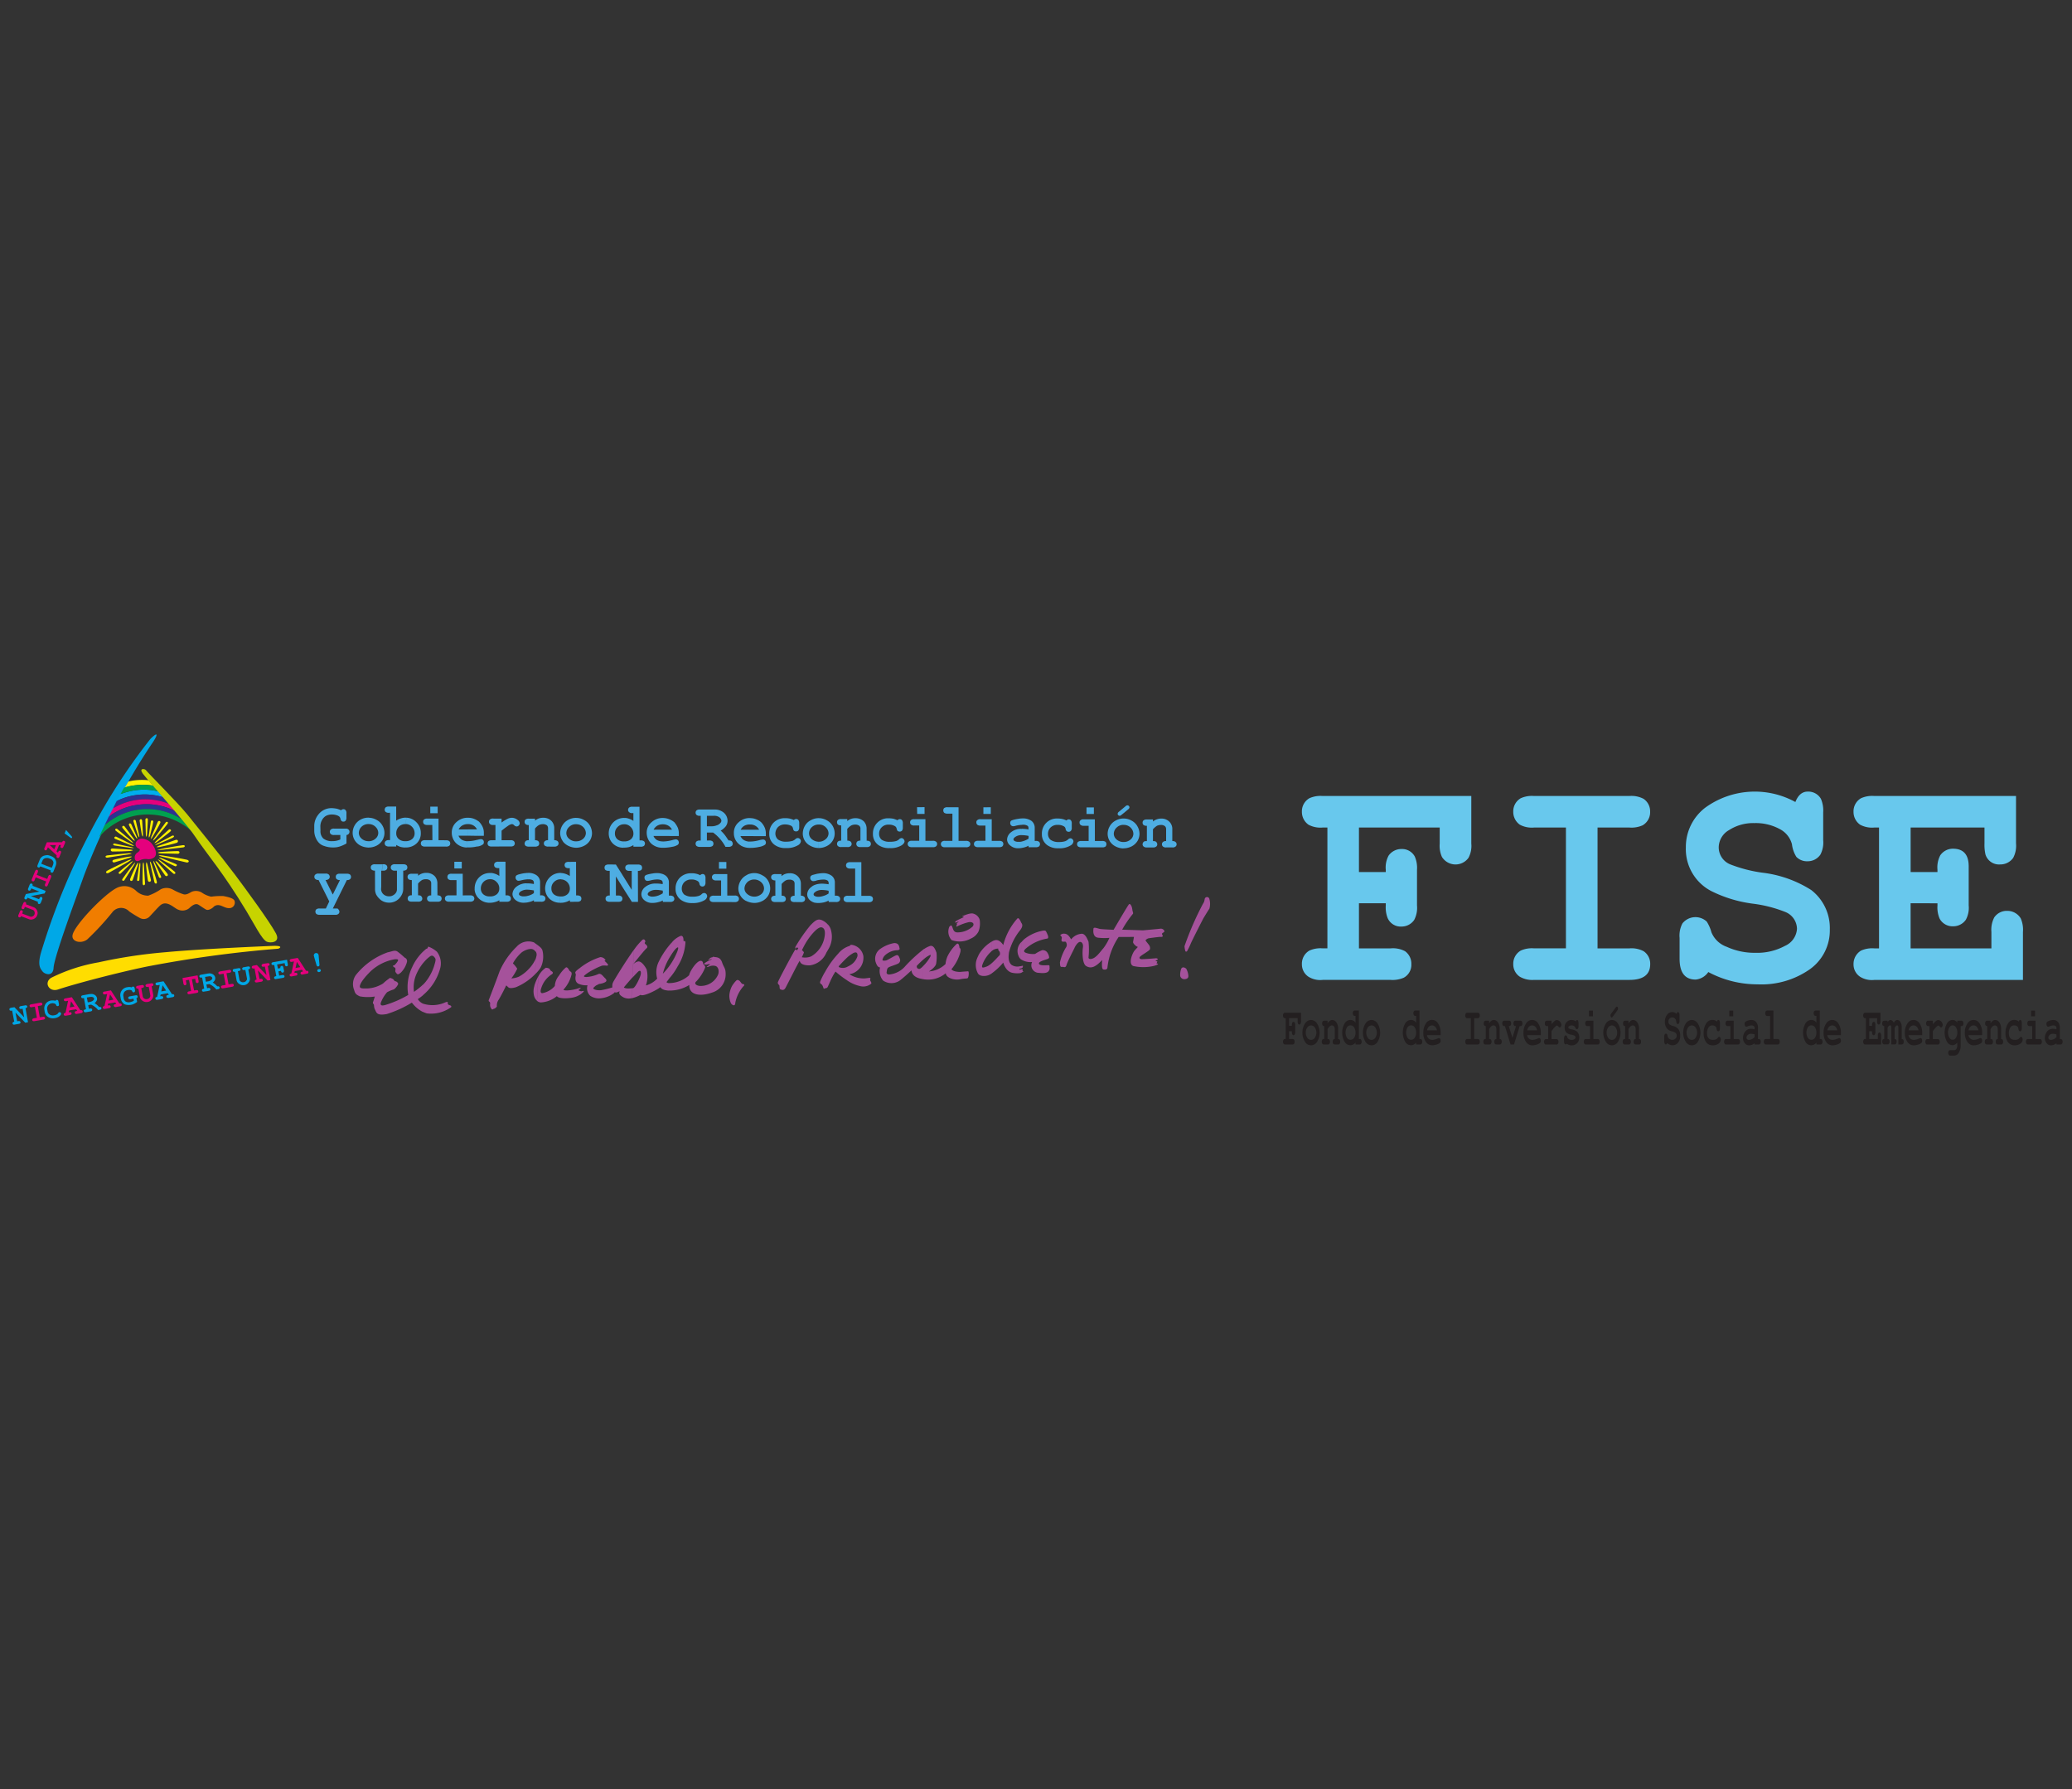 <svg xmlns="http://www.w3.org/2000/svg" width="220" height="190" viewBox="0 0 220 190">
  <rect x="0" y="0" width="220" height="190" fill="#333333" stroke="none"/>
  <g id="Grupo_300" data-name="Grupo 300" transform="translate(-3694 -1537)">
    <rect id="Rectángulo_91" data-name="Rectángulo 91" width="220" height="190" transform="translate(3694 1537)" fill="none"/>
    <g id="Grupo_208" data-name="Grupo 208" transform="translate(3695 1615)">
      <path id="Trazado_227" data-name="Trazado 227" d="M.642,29.533l.18.926.1-.015a.29.29,0,0,1,.186.013.158.158,0,0,1,.066.088.2.2,0,0,1-.023.132.44.44,0,0,1-.161.059l-.426.075A.188.188,0,0,1,.4,30.8a.126.126,0,0,1-.063-.1.151.151,0,0,1,.019-.117c.026-.04.081-.058.158-.076L.286,29.32l-.045.011a.274.274,0,0,1-.176-.016.123.123,0,0,1-.063-.1.188.188,0,0,1,.023-.12.329.329,0,0,1,.157-.073l.351-.058,1.032,1.078L1.4,29.126l-.117.023a.344.344,0,0,1-.171-.016.18.18,0,0,1-.063-.1.162.162,0,0,1,.028-.117.266.266,0,0,1,.158-.07l.414-.073a.216.216,0,0,1,.169.013.13.13,0,0,1,.077.1A.2.2,0,0,1,1.863,29a.308.308,0,0,1-.155.069l.266,1.487-.292.056Z" fill="#00a8e7"/>
      <path id="Trazado_228" data-name="Trazado 228" d="M5.859,10.51l.151-.369.611.692c.031.042.051.078.031.117,0,.017-.025.034-.054.054H6.539c-.005-.007-.034-.02-.045-.037Z" fill="#00a8e7"/>
      <path id="Trazado_229" data-name="Trazado 229" d="M5.812,11.308a.149.149,0,0,0-.136.013.26.26,0,0,0-.078.122l-.966.006H3.975l-.246.6a.228.228,0,0,0-.023.16.166.166,0,0,0,.085.086.128.128,0,0,0,.123-.007.223.223,0,0,0,.1-.129l.071-.175.5.448.443.42a.234.234,0,0,0-.02.162.166.166,0,0,0,.085.09.154.154,0,0,0,.126,0,.355.355,0,0,0,.1-.129l.146-.377a.2.2,0,0,0,.014-.162.1.1,0,0,0-.078-.074.145.145,0,0,0-.122,0c-.043.015-.071.063-.1.124l-.024.064L5,12.421l.271-.677h.2l-.03.07a.3.3,0,0,0-.019.158.2.2,0,0,0,.1.079.129.129,0,0,0,.112,0,.233.233,0,0,0,.1-.128l.16-.371a.29.29,0,0,0,.018-.154A.133.133,0,0,0,5.812,11.308Zm-1.052.883-.16-.148-.317-.292.326-.005h.334Z" fill="#e5007d"/>
      <path id="Trazado_230" data-name="Trazado 230" d="M4.5,14.153l.126-.292a.929.929,0,0,0,.051-.266.513.513,0,0,0-.334-.387L4.2,13.157a.536.536,0,0,0-.148-.037l.014-.309c.077.02.162.038.26.07l.14.059a.867.867,0,0,1,.293.183.706.706,0,0,1,.158.247.619.619,0,0,1,.054.227.872.872,0,0,1-.069.381l-.221.557a.221.221,0,0,1-.1.126.134.134,0,0,1-.123,0,.148.148,0,0,1-.083-.078c-.026-.037-.012-.091.011-.148L4,14.284l.018-.306ZM4.055,13.12H3.947a.572.572,0,0,0-.289.09.441.441,0,0,0-.157.231l-.123.285.635.253L4,14.284l-.729-.276a.158.158,0,0,1-.091.111.1.1,0,0,1-.109,0c-.048-.012-.085-.035-.094-.077-.026-.036-.008-.086.009-.159L3.22,13.3a.666.666,0,0,1,.163-.248A.718.718,0,0,1,3.6,12.9a1.06,1.06,0,0,1,.209-.058.9.9,0,0,1,.243-.023H4.07Z" fill="#00a8e7"/>
      <path id="Trazado_231" data-name="Trazado 231" d="M2.9,14.908l1.117.435.108-.283a.348.348,0,0,1,.106-.134.212.212,0,0,1,.117,0c.042.02.077.049.08.088.025.038.014.091-.008.158L4.073,16a.209.209,0,0,1-.091.128.134.134,0,0,1-.129,0,.1.1,0,0,1-.077-.072.235.235,0,0,1,.011-.167l.121-.275-1.12-.432-.112.282a.249.249,0,0,1-.092.125.151.151,0,0,1-.125,0,.136.136,0,0,1-.089-.078.218.218,0,0,1,.018-.164l.343-.84a.223.223,0,0,1,.088-.117.156.156,0,0,1,.123-.012.127.127,0,0,1,.088.091.3.3,0,0,1-.013.158Z" fill="#e5007d"/>
      <path id="Trazado_232" data-name="Trazado 232" d="M2.283,17.163l.866.334.045-.1a.242.242,0,0,1,.1-.134.134.134,0,0,1,.111,0c.043.017.075.04.08.083a.183.183,0,0,1-.005.16l-.148.367A.366.366,0,0,1,3.224,18a.212.212,0,0,1-.117,0,.133.133,0,0,1-.086-.085.334.334,0,0,1,.011-.144l-1.114-.433-.017.045a.186.186,0,0,1-.094.123.141.141,0,0,1-.122,0,.12.12,0,0,1-.089-.081.284.284,0,0,1,.014-.158l.137-.318,1.429-.264-.857-.338-.04.1a.22.22,0,0,1-.1.129.166.166,0,0,1-.12,0,.136.136,0,0,1-.077-.084A.162.162,0,0,1,2,16.337l.141-.366a.476.476,0,0,1,.1-.131.177.177,0,0,1,.126,0c.037.018.078.042.083.086a.161.161,0,0,1,0,.145l1.4.543-.111.271Z" fill="#00a8e7"/>
      <path id="Trazado_233" data-name="Trazado 233" d="M1.754,18.034l.808.306a.654.654,0,0,1,.376.369.594.594,0,0,1,0,.514.6.6,0,0,1-.141.223,1.008,1.008,0,0,1-.212.154,1.449,1.449,0,0,1-.254.062.657.657,0,0,1-.286-.054L1.237,19.3a.211.211,0,0,1-.086.117.163.163,0,0,1-.128,0c-.032-.016-.072-.044-.08-.08a.238.238,0,0,1,.011-.16l.155-.366c.025-.072.053-.117.1-.131a.168.168,0,0,1,.117,0,.136.136,0,0,1,.087.085.261.261,0,0,1-.015.156l-.046.1.834.313a.3.3,0,0,0,.272-.019.351.351,0,0,0,.2-.206.394.394,0,0,0,.023-.2.384.384,0,0,0-.075-.194.275.275,0,0,0-.128-.086L1.64,18.31l-.039.1a.155.155,0,0,1-.171.14.137.137,0,0,1-.049-.013.118.118,0,0,1-.083-.079.263.263,0,0,1,.013-.164l.158-.36a.266.266,0,0,1,.095-.127.143.143,0,0,1,.123-.008.172.172,0,0,1,.083.083.208.208,0,0,1-.016.152Z" fill="#e5007d"/>
      <path id="Trazado_234" data-name="Trazado 234" d="M3.014,28.847l.21,1.188.311-.048a.238.238,0,0,1,.172.007.155.155,0,0,1,.072.1.135.135,0,0,1-.03.12.258.258,0,0,1-.145.073l-.943.157a.267.267,0,0,1-.172-.01.164.164,0,0,1-.068-.1.143.143,0,0,1,.036-.12.268.268,0,0,1,.152-.073l.309-.05L2.7,28.905l-.314.053a.257.257,0,0,1-.175-.013.142.142,0,0,1-.067-.1.119.119,0,0,1,.026-.117.216.216,0,0,1,.151-.066l.932-.175a.237.237,0,0,1,.171.024.114.114,0,0,1,.072.1.137.137,0,0,1-.023.113.289.289,0,0,1-.157.07Z" fill="#e5007d"/>
      <path id="Trazado_235" data-name="Trazado 235" d="M4.891,28.291a.23.23,0,0,1,.051-.072.185.185,0,0,1,.075-.025.15.15,0,0,1,.117.02.236.236,0,0,1,.075.157l.046.244a.246.246,0,0,1-.014.175.138.138,0,0,1-.106.059.234.234,0,0,1-.1-.013.2.2,0,0,1-.077-.117.164.164,0,0,0-.066-.085.331.331,0,0,0-.189-.08.514.514,0,0,0-.234,0,.477.477,0,0,0-.246.108.555.555,0,0,0-.176.225.528.528,0,0,0-.031.333l.037.2a.486.486,0,0,0,.234.336.646.646,0,0,0,.481.064.744.744,0,0,0,.286-.1.439.439,0,0,0,.125-.129.223.223,0,0,1,.066-.075A.091.091,0,0,1,5.3,29.5a.121.121,0,0,1,.117.024.126.126,0,0,1,.063.106c.017.028,0,.085-.031.139a.737.737,0,0,1-.206.2,1.007,1.007,0,0,1-.42.157A1.029,1.029,0,0,1,4.31,30.1a.809.809,0,0,1-.364-.225.87.87,0,0,1-.2-.4l-.028-.2a.862.862,0,0,1,.025-.456.81.81,0,0,1,.254-.378.868.868,0,0,1,.4-.181.916.916,0,0,1,.256-.012.611.611,0,0,1,.243.043Z" fill="#00a8e7"/>
      <path id="Trazado_236" data-name="Trazado 236" d="M7.691,29.29a.283.283,0,0,0-.163,0L6.7,28.012l-.075-.11-.665.123a.253.253,0,0,0-.15.063.158.158,0,0,0-.028.123c.017.042.028.073.071.093a.3.3,0,0,0,.17.02l.206-.04-.272,1.282c-.075.012-.143.035-.157.067a.173.173,0,0,0-.035.113.2.2,0,0,0,.069.108.359.359,0,0,0,.175.011l.417-.071a.253.253,0,0,0,.143-.066.132.132,0,0,0,.029-.117.129.129,0,0,0-.062-.1.243.243,0,0,0-.17-.008l-.071.008.043-.194.3-.062.45-.067.117.17-.078.014a.208.208,0,0,0-.158.065.153.153,0,0,0-.025.121.19.19,0,0,0,.069.1.246.246,0,0,0,.175.014l.4-.072a.288.288,0,0,0,.162-.067.163.163,0,0,0,.029-.121.181.181,0,0,0-.088-.122Zm-1.038-.351-.246.043.135-.649.131.2.234.362Z" fill="#e5007d"/>
      <path id="Trazado_237" data-name="Trazado 237" d="M8.547,29.111h0a.26.26,0,0,1,.176.014.152.152,0,0,1,.065.095.178.178,0,0,1-.025.127.4.4,0,0,1-.161.071l-.071.007.014-.314Zm.084-1.547-.026.311a.473.473,0,0,1,.258.027.208.208,0,0,1,.126.151.153.153,0,0,1-.025.117.459.459,0,0,1-.18.153,1.268,1.268,0,0,1-.2.08l-.023.306.117-.015a1.891,1.891,0,0,1,.74.573l.16-.028a.24.24,0,0,0,.166-.067.149.149,0,0,0,.022-.116.139.139,0,0,0-.088-.11c-.028-.017-.062-.021-.154,0a2.87,2.87,0,0,0-.234-.234,2.521,2.521,0,0,0-.252-.182.63.63,0,0,0,.221-.251.391.391,0,0,0,.042-.27.512.512,0,0,0-.253-.355.628.628,0,0,0-.423-.09Zm-.264,1.181.072.386.108-.019-.013.314-.4.07a.294.294,0,0,1-.171-.015.163.163,0,0,1-.068-.107.1.1,0,0,1,.031-.106.231.231,0,0,1,.152-.075l.053-.009L7.914,28H7.856a.244.244,0,0,1-.166-.016.117.117,0,0,1-.062-.1.135.135,0,0,1,.017-.114A.266.266,0,0,1,7.8,27.7l.706-.13a.7.7,0,0,0,.125-.007l-.025.311H8.571l-.351.063.1.51h0l.234-.045h.034l-.023.306Z" fill="#00a8e7"/>
      <path id="Trazado_238" data-name="Trazado 238" d="M11.827,28.563a.484.484,0,0,0-.152,0l-.826-1.273-.071-.112-.66.123a.3.3,0,0,0-.164.058.2.2,0,0,0-.019.128.135.135,0,0,0,.058.1.348.348,0,0,0,.175.015l.212-.04-.286,1.275a.227.227,0,0,0-.151.079.106.106,0,0,0-.026.107.124.124,0,0,0,.074.106.279.279,0,0,0,.169.014l.4-.075A.238.238,0,0,0,10.723,29a.134.134,0,0,0,.026-.117.137.137,0,0,0-.068-.1.212.212,0,0,0-.169-.013l-.075.013.043-.2.3-.05.459-.077.106.175-.08.01c-.074.013-.126.027-.149.066a.131.131,0,0,0-.037.117.147.147,0,0,0,.08.1.234.234,0,0,0,.16.021l.417-.077A.27.27,0,0,0,11.9,28.8a.186.186,0,0,0,.028-.113.3.3,0,0,0-.1-.124ZM10.8,28.212l-.258.043.143-.641.137.2.226.351Z" fill="#e5007d"/>
      <path id="Trazado_252" data-name="Trazado 252" d="M12.761,12.714s-2.243.357-2.339.364c-.234.043-.334-.188-.02-.234s2.21-.234,2.324-.234S13.185,12.635,12.761,12.714Z" fill="#fff100"/>
      <path id="Trazado_253" data-name="Trazado 253" d="M12.644,13.511s-2.035,1.162-2.126,1.2c-.214.1-.4-.1-.109-.256.269-.166,2.044-1,2.147-1.066C12.7,13.335,13.327,13.077,12.644,13.511Z" fill="#fff100"/>
      <path id="Trazado_257" data-name="Trazado 257" d="M12.947,13.663s-1.092,1.072-1.147,1.111c-.08.083-.309-.014-.159-.168s1.148-.956,1.214-1C12.947,13.53,13.31,13.283,12.947,13.663Z" fill="#fff100"/>
      <path id="Trazado_258" data-name="Trazado 258" d="M12.77,13.1s-1.552.462-1.612.482c-.226.058-.309-.2-.1-.27s1.458-.322,1.629-.332C12.776,12.969,13.281,12.9,12.77,13.1Z" fill="#fff100"/>
      <path id="Trazado_261" data-name="Trazado 261" d="M12.932,11.956s-1.683-.363-1.754-.37c-.183-.024-.246.157-.018.207s1.656.238,1.739.256C13.012,12.061,13.509,12.1,12.932,11.956Z" fill="#fff100"/>
      <path id="Trazado_263" data-name="Trazado 263" d="M12.944,11.293s-1.435-1.2-1.5-1.259c-.106-.086-.326.035-.14.2s1.475,1.085,1.554,1.135C12.955,11.436,13.413,11.718,12.944,11.293Z" fill="#fff100"/>
      <path id="Trazado_266" data-name="Trazado 266" d="M12.97,11.665s-1.556-.769-1.63-.809c-.122-.058-.325.131-.108.234s1.584.643,1.667.673C13.017,11.812,13.5,11.956,12.97,11.665Z" fill="#fff100"/>
      <path id="Trazado_267" data-name="Trazado 267" d="M12.819,12.226s-1.79-.117-1.872-.117c-.257-.013-.251.312,0,.323s1.649-.031,1.841-.054C12.876,12.363,13.43,12.3,12.819,12.226Z" fill="#fff100"/>
      <path id="Trazado_284" data-name="Trazado 284" d="M13.181,5.42a6.611,6.611,0,0,1,2.087.016c-.172-.211-.344-.395-.484-.57A6.654,6.654,0,0,0,13.1,4.9c-.2.038-.383.074-.585.123-.117.214-.234.418-.346.638a6.057,6.057,0,0,1,1.012-.241Z" fill="#fff100"/>
      <path id="Trazado_294" data-name="Trazado 294" d="M13.2,5.42a6.712,6.712,0,0,1,2.084.016H15.27a6.611,6.611,0,0,0-2.087-.016,6.046,6.046,0,0,0-1.011.241H12.16A6.3,6.3,0,0,1,13.2,5.42Z" fill="#fff100"/>
      <path id="Trazado_296" data-name="Trazado 296" d="M3.347,23.184c-.355,1.274-.1,1.641.153,1.96.234.339,1.138.619,1.19-.369.071-1.233,2.59-7.96,3.224-9.78A69.307,69.307,0,0,1,15.093,1.03c.544-.76.9-1.569-.125-.553A62.356,62.356,0,0,0,9.521,8.63,73.3,73.3,0,0,0,3.347,23.184Z" fill="#00a8e7"/>
      <path id="Trazado_239" data-name="Trazado 239" d="M13.484,28l.077.4a1.533,1.533,0,0,1-.334.208,1,1,0,0,1-.312.1,1.266,1.266,0,0,1-.451.009.809.809,0,0,1-.275-.086.929.929,0,0,1-.362-.556l-.038-.22a.845.845,0,0,1,.648-1,.7.7,0,0,0,.078-.013.867.867,0,0,1,.249-.023.71.71,0,0,1,.223.042.2.2,0,0,1,.111-.083.162.162,0,0,1,.126.033.267.267,0,0,1,.075.146l.029.2a.175.175,0,0,1-.017.157.153.153,0,0,1-.1.074.108.108,0,0,1-.094-.025c-.031-.007-.059-.025-.077-.085a.23.23,0,0,0-.069-.094.291.291,0,0,0-.154-.05.708.708,0,0,0-.234.011.559.559,0,0,0-.308.13.436.436,0,0,0-.146.221.457.457,0,0,0-.026.307l.031.228a.509.509,0,0,0,.223.345.7.7,0,0,0,.484.044,1.232,1.232,0,0,0,.374-.143l-.04-.219-.314.055a.274.274,0,0,1-.176-.019.135.135,0,0,1-.071-.1.144.144,0,0,1,.028-.114.24.24,0,0,1,.155-.069l.631-.113a.167.167,0,0,1,.117.025c.042.014.058.052.068.1a.148.148,0,0,1-.026.117.21.21,0,0,1-.1.06Z" fill="#00a8e7"/>
      <path id="Trazado_240" data-name="Trazado 240" d="M15.1,26.742l.16.862a.585.585,0,0,1-.123.511.638.638,0,0,1-.449.289.711.711,0,0,1-.54-.108.836.836,0,0,1-.191-.175.553.553,0,0,1-.108-.272l-.157-.858a.474.474,0,0,1-.176-.009.14.14,0,0,1-.058-.1.157.157,0,0,1,.014-.122.264.264,0,0,1,.161-.071l.42-.073a.242.242,0,0,1,.159.016.13.13,0,0,1,.069.1.184.184,0,0,1-.029.123.258.258,0,0,1-.138.058L14,26.937l.161.9a.362.362,0,0,0,.168.219.408.408,0,0,0,.286.046.43.43,0,0,0,.209-.083.378.378,0,0,0,.12-.175.21.21,0,0,0,.011-.154l-.165-.9-.108.024a.284.284,0,0,1-.155-.024.138.138,0,0,1-.042-.215.333.333,0,0,1,.131-.073l.426-.067a.273.273,0,0,1,.176.012.171.171,0,0,1,.068.1.15.15,0,0,1-.026.123A.251.251,0,0,1,15.1,26.742Z" fill="#e5007d"/>
      <path id="Trazado_241" data-name="Trazado 241" d="M17.422,27.6c-.028-.024-.077-.024-.157-.011l-.835-1.275-.073-.1-.658.117c-.08.01-.132.03-.155.067a.122.122,0,0,0-.028.117.162.162,0,0,0,.069.1.294.294,0,0,0,.171.016l.206-.036-.277,1.277a.309.309,0,0,0-.163.063c-.018.038-.043.079-.018.126a.13.13,0,0,0,.063.1.278.278,0,0,0,.171.013l.41-.073a.26.26,0,0,0,.154-.065.16.16,0,0,0,.029-.127.235.235,0,0,0-.075-.1.277.277,0,0,0-.166-.011l-.08.009.051-.19.3-.059.458-.075.111.168-.071.015a.267.267,0,0,0-.168.067.148.148,0,0,0-.023.117.13.13,0,0,0,.065.106.389.389,0,0,0,.176.018l.409-.076a.27.27,0,0,0,.157-.071.166.166,0,0,0,.026-.117.121.121,0,0,0-.079-.11Zm-1.04-.355-.258.041.141-.649.14.209.234.354Z" fill="#00a8e7"/>
      <path id="Trazado_242" data-name="Trazado 242" d="M19.378,26l.225,1.184.21-.028a.246.246,0,0,1,.171.011.134.134,0,0,1,.062.1.144.144,0,0,1-.019.121.325.325,0,0,1-.166.065l-.727.124a.212.212,0,0,1-.162-.007.129.129,0,0,1-.069-.106.113.113,0,0,1,.027-.108c.019-.041.073-.058.148-.078l.211-.028-.22-1.191-.335.052.052.288c.014.073.014.133-.02.158a.115.115,0,0,1-.106.072.1.1,0,0,1-.106-.027.258.258,0,0,1-.079-.153l-.1-.585,1.6-.279.111.591a.291.291,0,0,1-.018.16.129.129,0,0,1-.106.064.105.105,0,0,1-.109-.027.17.17,0,0,1-.079-.146l-.049-.284Z" fill="#e5007d"/>
      <path id="Trazado_243" data-name="Trazado 243" d="M21.1,26.923h0a.214.214,0,0,1,.168.016.137.137,0,0,1,.075.1.149.149,0,0,1-.029.117c-.026.04-.074.052-.154.067l-.077.023.017-.322Zm.072-1.55-.012.315a.4.4,0,0,1,.257.029.241.241,0,0,1,.126.143.177.177,0,0,1-.041.131.375.375,0,0,1-.159.139.555.555,0,0,1-.211.081l-.015.317.1-.025a2.048,2.048,0,0,1,.757.585l.155-.036a.221.221,0,0,0,.16-.068c.023-.036.046-.069.023-.117a.126.126,0,0,0-.075-.105.235.235,0,0,0-.157-.006c-.106-.1-.183-.183-.237-.23a2.679,2.679,0,0,0-.254-.183.766.766,0,0,0,.221-.246.465.465,0,0,0,.04-.275.517.517,0,0,0-.255-.358.744.744,0,0,0-.425-.091Zm-.258,1.179.075.394.111-.023-.018.322-.4.059c-.08.02-.134.02-.165-.009a.147.147,0,0,1-.072-.1.277.277,0,0,1,.026-.117.256.256,0,0,1,.16-.067l.049-.016-.223-1.19-.043.014c-.083.009-.137.009-.171-.02a.127.127,0,0,1-.072-.1.118.118,0,0,1,.028-.108c.026-.043.077-.059.155-.078l.7-.121a.721.721,0,0,0,.117-.017l-.012.315a.1.1,0,0,0-.034.006l-.351.052.085.514h0l.25-.049h.023l-.015.317Z" fill="#00a8e7"/>
      <path id="Trazado_244" data-name="Trazado 244" d="M23.05,25.353l.218,1.189.325-.052a.282.282,0,0,1,.16.013.119.119,0,0,1,.072.1.172.172,0,0,1-.029.121.238.238,0,0,1-.154.071l-.935.162a.2.2,0,0,1-.164-.018.124.124,0,0,1-.073-.093.115.115,0,0,1,.028-.123.218.218,0,0,1,.151-.073l.312-.052-.22-1.192-.312.058a.27.27,0,0,1-.175-.008.273.273,0,0,1-.068-.1.159.159,0,0,1,.025-.116.327.327,0,0,1,.158-.075l.939-.156a.2.2,0,0,1,.161.007.135.135,0,0,1,.077.1.133.133,0,0,1-.028.121.293.293,0,0,1-.152.071Z" fill="#e5007d"/>
      <path id="Trazado_245" data-name="Trazado 245" d="M25.363,24.953l.157.865a.6.6,0,0,1-.117.511.714.714,0,0,1-.454.292,1.093,1.093,0,0,1-.28-.007.813.813,0,0,1-.258-.112.693.693,0,0,1-.192-.17.588.588,0,0,1-.108-.279l-.157-.856a.246.246,0,0,1-.175-.008.183.183,0,0,1-.04-.226.234.234,0,0,1,.158-.069l.409-.07a.224.224,0,0,1,.157.01.145.145,0,0,1,.075.1.13.13,0,0,1-.029.121.194.194,0,0,1-.14.059l-.111.027.163.9a.3.3,0,0,0,.169.217.393.393,0,0,0,.288.05.367.367,0,0,0,.2-.082.565.565,0,0,0,.132-.175.221.221,0,0,0,.008-.158L25.05,25l-.106.023A.23.23,0,0,1,24.787,25a.125.125,0,0,1-.069-.1.1.1,0,0,1,.028-.109.171.171,0,0,1,.132-.071l.428-.078a.283.283,0,0,1,.17.015.12.12,0,0,1,.071.106.106.106,0,0,1-.031.11.228.228,0,0,1-.153.076Z" fill="#00a8e7"/>
      <path id="Trazado_246" data-name="Trazado 246" d="M26.383,25.059l.175.911.109-.02a.321.321,0,0,1,.165.017.166.166,0,0,1,.072.1.154.154,0,0,1-.02.117.3.3,0,0,1-.161.078l-.422.069a.264.264,0,0,1-.175-.016c-.034-.011-.054-.05-.072-.1a.139.139,0,0,1,.038-.114.3.3,0,0,1,.154-.07l-.22-1.191-.052.012a.228.228,0,0,1-.168-.015.147.147,0,0,1-.072-.1.171.171,0,0,1,.026-.117.273.273,0,0,1,.157-.071l.358-.059L27.3,25.56l-.175-.912-.117.015a.268.268,0,0,1-.172-.015.175.175,0,0,1-.058-.094.137.137,0,0,1,.029-.117c.023-.038.079-.056.151-.08l.42-.064a.291.291,0,0,1,.175.009.185.185,0,0,1,.069.106.119.119,0,0,1-.034.117.312.312,0,0,1-.157.067l.283,1.489-.3.052Z" fill="#e5007d"/>
      <path id="Trazado_247" data-name="Trazado 247" d="M28.56,25.16l.084.448.325-.055a.286.286,0,0,1,.166.016.119.119,0,0,1,.072.1.145.145,0,0,1-.028.117.233.233,0,0,1-.155.067l-.683.117a.24.24,0,0,1-.169-.007.177.177,0,0,1-.069-.1.2.2,0,0,1,.03-.121.347.347,0,0,1,.153-.071l.05-.01-.218-1.186-.048.01a.267.267,0,0,1-.172-.018.116.116,0,0,1-.069-.106.1.1,0,0,1,.028-.105c.023-.039.075-.058.155-.075l1.462-.256.08.464a.227.227,0,0,1-.011.168.11.11,0,0,1-.1.059.147.147,0,0,1-.117-.023.23.23,0,0,1-.072-.153l-.031-.158-.8.141.08.439.274-.053c-.016-.068-.016-.117.007-.143a.159.159,0,0,1,.117-.085.132.132,0,0,1,.117.028.2.2,0,0,1,.068.147l.064.3a.251.251,0,0,1-.021.166.142.142,0,0,1-.1.07.157.157,0,0,1-.14-.047c-.025-.01-.04-.053-.054-.137Z" fill="#00a8e7"/>
      <path id="Trazado_248" data-name="Trazado 248" d="M31.748,25.221a.138.138,0,0,0-.083-.11c-.017-.017-.074-.017-.157,0l-.826-1.273-.072-.112-.669.117a.27.27,0,0,0-.153.072.148.148,0,0,0-.023.121.131.131,0,0,0,.068.089.2.2,0,0,0,.17.019l.208-.038-.275,1.273c-.08.026-.128.042-.154.082a.106.106,0,0,0-.025.111.119.119,0,0,0,.058.1.261.261,0,0,0,.176.02l.4-.078a.218.218,0,0,0,.157-.064.131.131,0,0,0,.023-.122.122.122,0,0,0-.059-.1.355.355,0,0,0-.18-.011l-.069.011.035-.193.315-.058.445-.086.117.172-.072.024a.243.243,0,0,0-.154.062.146.146,0,0,0-.039.126.27.27,0,0,0,.068.1.289.289,0,0,0,.186.011l.4-.078a.2.2,0,0,0,.157-.065.123.123,0,0,0,.022-.122Zm-1.115-.468-.254.05.143-.65.128.2.234.358Z" fill="#e5007d"/>
      <path id="Trazado_249" data-name="Trazado 249" d="M32.836,23.524l.087.932a.148.148,0,0,1-.03.113c-.02.037-.058.049-.1.069a.166.166,0,0,1-.183-.132l-.259-.892c-.007-.051-.012-.082-.027-.094a.265.265,0,0,1,.046-.206.253.253,0,0,1,.163-.1.339.339,0,0,1,.192.044.256.256,0,0,1,.1.175c.011.007.011.051.014.1Zm.223,1.509h0a.132.132,0,0,1-.028.123.233.233,0,0,1-.129.075.2.2,0,0,1-.142-.023.2.2,0,0,1-.075-.108.2.2,0,0,1,.038-.117.192.192,0,0,1,.128-.063.2.2,0,0,1,.141.017.125.125,0,0,1,.067.1Z" fill="#00a8e7"/>
      <path id="Trazado_250" data-name="Trazado 250" d="M13.719,12.111a.494.494,0,0,1-.291-.635l.011-.027a.681.681,0,0,1,.7-.375,1.432,1.432,0,0,1,1.069.644c.3.4.517,1.047.163,1.34a1,1,0,0,1-.792.17,1.534,1.534,0,0,0-.531.055c-.227.085-.544.312-.7.023a.628.628,0,0,1,.269-.775C13.773,12.419,13.979,12.206,13.719,12.111Z" fill="#e5007d"/>
      <path id="Trazado_251" data-name="Trazado 251" d="M6.708,21.284c.228-1.065,3.341-4.3,4.67-4.976a1.8,1.8,0,0,1,2.058.286,1.838,1.838,0,0,0,1.3.526,5.575,5.575,0,0,0,1.345-.685,1.4,1.4,0,0,1,1.306.058,6.1,6.1,0,0,0,1.089.477c.342.1.671-.164.9-.272a1.211,1.211,0,0,1,1.037.085,2.8,2.8,0,0,0,1.007.443,7.663,7.663,0,0,1,1.32-.063c.5.108,1.14.234,1.177.568a.585.585,0,0,1-.441.7.63.63,0,0,1-.156.014c-.366.013-.761-.27-1.009-.305a.7.7,0,0,0-.589.128c-.106.127-.565.493-.871.314-.357-.211-.606-.4-.806-.515-.317-.166-.706.141-.954.384a1.142,1.142,0,0,1-1.159.159c-.431-.139-1.2-1.066-1.909-.468-.293.257-.819.863-1.186,1.24a.853.853,0,0,1-.971.117,12.041,12.041,0,0,1-1.152-.711,1.176,1.176,0,0,0-1.8.11,28.171,28.171,0,0,1-2.656,2.874C7.617,22.265,6.548,22.024,6.708,21.284Z" fill="#f07d00"/>
      <path id="Trazado_254" data-name="Trazado 254" d="M14.276,13.818s.123,1.94.123,2.026c-.007.2-.234.254-.255-.009s.011-1.9.011-1.988C14.156,13.724,14.241,13.35,14.276,13.818Z" fill="#fff100"/>
      <path id="Trazado_255" data-name="Trazado 255" d="M13.223,13.876l-1.014,1.6c-.077.117-.334.071-.2-.143s1.043-1.44,1.115-1.5C13.2,13.74,13.533,13.335,13.223,13.876Z" fill="#fff100"/>
      <path id="Trazado_256" data-name="Trazado 256" d="M13.9,13.876s-.1,1.512-.1,1.57c-.017.124-.26.189-.246-.015s.215-1.468.22-1.548C13.8,13.778,13.9,13.362,13.9,13.876Z" fill="#fff100"/>
      <path id="Trazado_259" data-name="Trazado 259" d="M13.639,13.876s-.512,1.5-.541,1.563c-.081.2-.337.131-.28-.086.059-.2.585-1.338.666-1.493C13.532,13.783,13.769,13.35,13.639,13.876Z" fill="#fff100"/>
      <path id="Trazado_260" data-name="Trazado 260" d="M14.656,13.818s.351,1.55.366,1.621a.162.162,0,0,1-.312.09h0c-.054-.214-.186-1.467-.2-1.646C14.513,13.8,14.507,13.3,14.656,13.818Z" fill="#fff100"/>
      <path id="Trazado_262" data-name="Trazado 262" d="M13.77,10.668s-.332-1.448-.357-1.51c-.054-.141-.286-.131-.24.074s.446,1.378.471,1.447C13.679,10.769,13.858,11.168,13.77,10.668Z" fill="#fff100"/>
      <path id="Trazado_264" data-name="Trazado 264" d="M13.516,10.852l-.569-1.3c-.1-.208-.321-.088-.249.083s.655,1.175.688,1.234C13.438,10.959,13.679,11.281,13.516,10.852Z" fill="#fff100"/>
      <path id="Trazado_265" data-name="Trazado 265" d="M14.179,10.613s-.072-1.4-.086-1.458c-.022-.234-.277-.181-.268,0s.206,1.363.223,1.435C14.071,10.693,14.193,11.075,14.179,10.613Z" fill="#fff100"/>
      <path id="Trazado_268" data-name="Trazado 268" d="M13.2,11.075s-.911-1.241-.957-1.291c-.123-.18-.351-.032-.238.136s.941,1.087,1.064,1.209C13.127,11.183,13.482,11.513,13.2,11.075Z" fill="#fff100"/>
      <path id="Trazado_269" data-name="Trazado 269" d="M16.093,12.261s2.252-.26,2.349-.268c.241-.023.261-.276-.048-.23-.309.029-2.195.359-2.3.4S15.308,12.336,16.093,12.261Z" fill="#fff100"/>
      <path id="Trazado_270" data-name="Trazado 270" d="M16.222,12.982s2.489.585,2.595.613c.241.036.341-.2.038-.289s-2.456-.429-2.573-.451C16.125,12.832,15.44,12.751,16.222,12.982Z" fill="#fff100"/>
      <path id="Trazado_271" data-name="Trazado 271" d="M14.953,13.724s.426,1.9.446,1.984c.075.187.306.179.252-.079s-.546-1.818-.58-1.917S14.845,13.28,14.953,13.724Z" fill="#fff100"/>
      <path id="Trazado_272" data-name="Trazado 272" d="M15.971,13.5s1.378,1.219,1.435,1.275c.111.094.332-.015.146-.193s-1.409-1.1-1.483-1.15C15.965,13.362,15.522,13.066,15.971,13.5Z" fill="#fff100"/>
      <path id="Trazado_273" data-name="Trazado 273" d="M15.328,13.68s.531,1.425.548,1.487c.04.106.3.106.226-.087s-.623-1.349-.664-1.42C15.39,13.557,15.174,13.185,15.328,13.68Z" fill="#fff100"/>
      <path id="Trazado_274" data-name="Trazado 274" d="M16.1,13.243a15.245,15.245,0,0,0,1.49.748c.1.052.3-.11.114-.211s-1.469-.61-1.552-.638C16.051,13.1,15.65,12.969,16.1,13.243Z" fill="#fff100"/>
      <path id="Trazado_275" data-name="Trazado 275" d="M16.079,12.628s1.735.042,1.8.042c.234,0,.239-.272.023-.283s-1.733.068-1.907.093C15.91,12.492,15.521,12.571,16.079,12.628Z" fill="#fff100"/>
      <path id="Trazado_276" data-name="Trazado 276" d="M15.585,13.61s.915,1.305.954,1.365c.137.168.369.02.255-.159S15.84,13.68,15.71,13.55C15.657,13.5,15.391,13.326,15.585,13.61Z" fill="#fff100"/>
      <path id="Trazado_277" data-name="Trazado 277" d="M15.7,11.58s1.521-.8,1.589-.829c.163-.064.286.082.075.2s-1.528.677-1.6.711C15.662,11.7,15.2,11.873,15.7,11.58Z" fill="#fff100"/>
      <path id="Trazado_278" data-name="Trazado 278" d="M14.485,10.625s-.046-1.542-.046-1.6c.016-.157.252-.2.26,0S14.61,10.53,14.61,10.6C14.61,10.695,14.541,11.128,14.485,10.625Z" fill="#fff100"/>
      <path id="Trazado_279" data-name="Trazado 279" d="M15.39,11,16.6,9.335c.08-.117.335-.058.186.156s-1.22,1.479-1.277,1.548C15.421,11.137,15.062,11.536,15.39,11Z" fill="#fff100"/>
      <path id="Trazado_280" data-name="Trazado 280" d="M14.8,10.715s.209-1.38.209-1.436c.018-.224.292-.176.263,0-.011.18-.315,1.345-.328,1.41C14.914,10.8,14.768,11.175,14.8,10.715Z" fill="#fff100"/>
      <path id="Trazado_281" data-name="Trazado 281" d="M15.585,11.313s1.283-1.164,1.345-1.213c.091-.087.345.041.163.2-.163.161-1.329,1.041-1.4,1.1C15.585,11.466,15.168,11.728,15.585,11.313Z" fill="#fff100"/>
      <path id="Trazado_282" data-name="Trazado 282" d="M15.9,11.808s1.692-.59,1.764-.612c.237-.078.329.223.1.31s-1.595.415-1.789.44C15.868,11.963,15.328,12.049,15.9,11.808Z" fill="#fff100"/>
      <path id="Trazado_283" data-name="Trazado 283" d="M15.07,10.852s.655-1.481.67-1.549c.085-.2.35-.126.283.075s-.727,1.337-.816,1.479C15.168,10.925,14.924,11.346,15.07,10.852Z" fill="#fff100"/>
      <path id="Trazado_285" data-name="Trazado 285" d="M16.333,6.672c-.182-.225-.368-.437-.548-.632a6.466,6.466,0,0,0-2.517-.1,7.073,7.073,0,0,0-1.478.4c-.134.234-.258.487-.386.727a6.407,6.407,0,0,1,1.95-.619,6.536,6.536,0,0,1,2.979.224Z" fill="#00adee"/>
      <path id="Trazado_286" data-name="Trazado 286" d="M13.436,6.959a6.519,6.519,0,0,1,2.383.074h.039a8.131,8.131,0,0,1,1.079.328c-.2-.231-.4-.458-.6-.688a6.57,6.57,0,0,0-2.987-.218,6.776,6.776,0,0,0-1.961.611c-.129.26-.26.523-.4.782.083-.042.168-.1.254-.139a6.671,6.671,0,0,1,2.193-.75Z" fill="#2e3191"/>
      <path id="Trazado_287" data-name="Trazado 287" d="M17.588,8.131c-.214-.253-.437-.513-.651-.76a6.765,6.765,0,0,0-1.078-.336h-.04a6.583,6.583,0,0,0-4.57.676c-.086.041-.172.1-.254.143-.146.284-.3.574-.435.867a6.4,6.4,0,0,1,2.956-1.233,6.685,6.685,0,0,1,4.072.643Z" fill="#e5007d"/>
      <path id="Trazado_288" data-name="Trazado 288" d="M15.859,7.033" fill="#e01f26"/>
      <path id="Trazado_289" data-name="Trazado 289" d="M13.436,6.959a6.671,6.671,0,0,0-2.187.75,6.583,6.583,0,0,1,4.57-.676,6.541,6.541,0,0,0-2.383-.074Z" fill="#e01f26"/>
      <path id="Trazado_290" data-name="Trazado 290" d="M13.587,8.006c.059-.007.129-.02.194-.024a.974.974,0,0,0,.141-.019h.017a6.759,6.759,0,0,1,3.693.667c.234.128.483.256.7.4-.225-.282-.483-.585-.743-.891a6.643,6.643,0,0,0-4.07-.65,6.419,6.419,0,0,0-2.972,1.24q-.221.459-.458.931a6.814,6.814,0,0,1,3.5-1.654Z" fill="#2e3191"/>
      <path id="Trazado_291" data-name="Trazado 291" d="M17.632,8.63a6.753,6.753,0,0,0-3.693-.667h-.018a.942.942,0,0,1-.14.019A1.066,1.066,0,0,0,13.612,8,6.825,6.825,0,0,0,10.1,9.654c-.189.392-.418.877-.6,1.268a6.812,6.812,0,0,1,4.176-2.35A7.023,7.023,0,0,1,19.3,10.227c-.243-.323-.589-.753-.966-1.2A6.56,6.56,0,0,0,17.632,8.63Z" fill="#00a050"/>
      <path id="Trazado_292" data-name="Trazado 292" d="M13.938,7.963" fill="#f09021"/>
      <path id="Trazado_293" data-name="Trazado 293" d="M15.785,6.04c-.175-.213-.351-.414-.5-.6A6.712,6.712,0,0,0,13.2,5.42a6.178,6.178,0,0,0-1.04.241c-.122.228-.243.445-.369.677a6.661,6.661,0,0,1,1.478-.4,6.4,6.4,0,0,1,2.516.1Z" fill="#00a050"/>
      <path id="Trazado_295" data-name="Trazado 295" d="M4.427,25.846A18.2,18.2,0,0,1,9.466,24.2a52.978,52.978,0,0,1,7.1-1.074c3.725-.356,10.722-.646,11.4-.672,1.248-.04.683.3.542.3a127.269,127.269,0,0,0-13.442,1.805c-2.386.445-7.611,1.766-9.9,2.522C4.232,27.4,3.621,26.372,4.427,25.846Z" fill="#fd0"/>
      <path id="Trazado_297" data-name="Trazado 297" d="M14.493,3.789c-.117-.16-.786-.25-.322.382s4.586,5.234,5.478,6.575c1.481,2.191,2.973,3.807,5.517,8.018.811,1.33,1.623,3,2.163,3.247.34.155,1.506.126.966-.891-.709-1.315-3.247-4.765-4.321-6.2-1.535-2.041-4.608-5.841-5.113-6.457C17.794,7.164,14.738,4.116,14.493,3.789Z" fill="#c7d300"/>
      <path id="Trazado_298" data-name="Trazado 298" d="M118.222,12.1l.031-.678h.049a1.087,1.087,0,0,0,.737-.262.817.817,0,0,0,.3-.6h0a.934.934,0,0,0-.229-.6,1.01,1.01,0,0,0-.76-.357l.023-.676a1.7,1.7,0,0,1,.777.224,1.491,1.491,0,0,1,.628.618,1.645,1.645,0,0,1,.213.787,1.526,1.526,0,0,1-.209.748,1.593,1.593,0,0,1-.618.576,1.944,1.944,0,0,1-.866.213Zm.206-3.842.023-.59.068-.056a.3.3,0,0,1,.176-.085.223.223,0,0,1,.16.062.233.233,0,0,1,.069.153.31.31,0,0,1-.14.213h0l-.355.3Zm2.989.766v.22a1.372,1.372,0,0,1,.861-.31,1.169,1.169,0,0,1,.917.368,1.087,1.087,0,0,1,.278.78v1.242a.477.477,0,0,1,.351.1.321.321,0,0,1,.106.239.3.3,0,0,1-.106.234.46.46,0,0,1-.351.1h-.657a.448.448,0,0,1-.341-.1.285.285,0,0,1-.1-.239.281.281,0,0,1,.1-.234.448.448,0,0,1,.341-.1V10.06a.425.425,0,0,0-.117-.315.64.64,0,0,0-.45-.134.964.964,0,0,0-.4.086,1.978,1.978,0,0,0-.432.374v1.252c.171,0,.279.024.32.07a.343.343,0,0,1,.137.267.29.29,0,0,1-.1.238.493.493,0,0,1-.361.1h-.64a.475.475,0,0,1-.351-.1.313.313,0,0,1-.106-.238.369.369,0,0,1,.134-.27c.045-.047.152-.067.323-.067V9.7a.52.52,0,0,1-.351-.086.316.316,0,0,1-.105-.243.328.328,0,0,1,.1-.249.515.515,0,0,1,.34-.094Zm-2.966-1.356-.023.59-.366.292a.259.259,0,0,1-.18.086.217.217,0,0,1-.152-.062.2.2,0,0,1-.058-.153.279.279,0,0,1,.128-.209l.652-.546Zm-.075,1.266-.023.676a.144.144,0,0,0-.054-.01,1,1,0,0,0-.738.289.917.917,0,0,0-.3.675.8.8,0,0,0,.3.592,1.082,1.082,0,0,0,.692.267l-.031.677a1.842,1.842,0,0,1-.778-.212,1.509,1.509,0,0,1-.622-.576,1.487,1.487,0,0,1-.215-.76,1.626,1.626,0,0,1,.215-.791,1.535,1.535,0,0,1,.622-.61,1.744,1.744,0,0,1,.855-.227c.026,0,.054.007.077.007Zm-11.018,3.138.034-.68c.09-.02.183-.043.283-.075a2.094,2.094,0,0,0,.538-.256v-.286h0a3.593,3.593,0,0,0-.731-.084h-.049l.026-.662.058-.01a4.74,4.74,0,0,1,.694.066l-.013-.156a.247.247,0,0,0-.117-.241.842.842,0,0,0-.477-.1.418.418,0,0,0-.112.01l.032-.683h.051a1.564,1.564,0,0,1,.952.268.918.918,0,0,1,.337.739v1.385h.106a.506.506,0,0,1,.354.09.327.327,0,0,1,.1.239.311.311,0,0,1-.1.248.524.524,0,0,1-.354.091h-.76v-.16a1.99,1.99,0,0,1-.548.2,3.018,3.018,0,0,1-.306.055Zm4.879-2.938a.319.319,0,0,1,.243-.117.3.3,0,0,1,.226.1.5.5,0,0,1,.091.342v.429a.5.5,0,0,1-.091.35.325.325,0,0,1-.234.1.344.344,0,0,1-.22-.076.412.412,0,0,1-.112-.244.367.367,0,0,0-.18-.262,1.248,1.248,0,0,0-.66-.156,1.037,1.037,0,0,0-.746.272.95.95,0,0,0-.281.694.81.81,0,0,0,.275.623,1.422,1.422,0,0,0,.891.234,2.186,2.186,0,0,0,.663-.087,1.111,1.111,0,0,0,.292-.175.368.368,0,0,1,.246-.132.292.292,0,0,1,.234.1.307.307,0,0,1,.1.239.553.553,0,0,1-.3.417,2.236,2.236,0,0,1-1.286.3,1.888,1.888,0,0,1-1.19-.329,1.394,1.394,0,0,1-.572-1.178A1.585,1.585,0,0,1,111.3,8.926a2.3,2.3,0,0,1,.5.051,1.876,1.876,0,0,1,.437.16Zm3.009-.113.006,2.291h.78a.581.581,0,0,1,.355.093.378.378,0,0,1,0,.492.528.528,0,0,1-.355.092l-2.222-.005a.523.523,0,0,1-.347-.093.294.294,0,0,1-.1-.234.309.309,0,0,1,.1-.25.523.523,0,0,1,.347-.093h.78V9.7h-.527a.5.5,0,0,1-.339-.1.314.314,0,0,1-.1-.246.289.289,0,0,1,.1-.239.428.428,0,0,1,.331-.1h1.195Zm-.1-1.275h0v.7h-.783v-.7Zm-7.622,1.17-.032.682a3.165,3.165,0,0,0-.649.1.945.945,0,0,1-.268.048.3.3,0,0,1-.224-.1.336.336,0,0,1-.088-.249.291.291,0,0,1,.111-.247,2,2,0,0,1,.249-.09,3.767,3.767,0,0,1,.494-.1,2.222,2.222,0,0,1,.407-.043Zm-.066,1.111-.026.662a1.121,1.121,0,0,0-.643.2c-.114.083-.183.165-.183.26a.211.211,0,0,0,.1.153.759.759,0,0,0,.432.1.963.963,0,0,0,.257-.013l-.034.681a2.3,2.3,0,0,1-.234.015,1.237,1.237,0,0,1-.86-.292.842.842,0,0,1-.34-.629,1.035,1.035,0,0,1,.429-.786,1.641,1.641,0,0,1,1.106-.35ZM85.547,17.878l.032-.688a.969.969,0,0,0,.329.052,1.765,1.765,0,0,0,.534-.1,1.656,1.656,0,0,0,.54-.26V16.6h0a3.352,3.352,0,0,0-.727-.086,1.169,1.169,0,0,0-.639.171l.04-.76a2.423,2.423,0,0,1,.634-.081,5.176,5.176,0,0,1,.692.065v-.163a.317.317,0,0,0-.128-.241.851.851,0,0,0-.477-.094,3.027,3.027,0,0,0-.7.1l.029-.707c.059-.007.129-.023.188-.028a3.4,3.4,0,0,1,.45-.045A1.535,1.535,0,0,1,87.3,15a.893.893,0,0,1,.343.744v1.38h.1a.482.482,0,0,1,.355.094.317.317,0,0,1,.108.245.333.333,0,0,1-.108.243.5.5,0,0,1-.355.087h-.76V17.64a2.009,2.009,0,0,1-.544.2,2.85,2.85,0,0,1-.545.059,1.678,1.678,0,0,1-.347-.031Zm.312-5.82.034-.665h.04a1.063,1.063,0,0,0,.738-.278.792.792,0,0,0,.3-.585h0a.889.889,0,0,0-.227-.6.971.971,0,0,0-.76-.363l.029-.677a1.747,1.747,0,0,1,.781.229,1.587,1.587,0,0,1,.625.61,1.639,1.639,0,0,1,.206.8,1.48,1.48,0,0,1-.206.742,1.531,1.531,0,0,1-.623.576,1.851,1.851,0,0,1-.866.212Zm3.1-3.074V9.2a1.287,1.287,0,0,1,.866-.307,1.231,1.231,0,0,1,.923.366,1.136,1.136,0,0,1,.266.779l.006,1.251a.523.523,0,0,1,.346.083.306.306,0,0,1,.1.243.3.3,0,0,1-.1.245.48.48,0,0,1-.346.1h-.661a.48.48,0,0,1-.343-.1.366.366,0,0,1,0-.489.517.517,0,0,1,.343-.094l0-1.258A.377.377,0,0,0,90.24,9.7a.686.686,0,0,0-.451-.128.956.956,0,0,0-.394.085,1.7,1.7,0,0,0-.437.377l.011,1.247a.492.492,0,0,1,.311.069.323.323,0,0,1,.144.266.3.3,0,0,1-.112.249.468.468,0,0,1-.343.091h-.654a.441.441,0,0,1-.34-.1.29.29,0,0,1-.1-.242.33.33,0,0,1,.131-.27.529.529,0,0,1,.309-.065V9.653a.487.487,0,0,1-.343-.086.329.329,0,0,1-.1-.252.318.318,0,0,1,.1-.241.517.517,0,0,1,.343-.09Zm5.341.123a.309.309,0,0,1,.234-.113.286.286,0,0,1,.239.106.53.53,0,0,1,.087.333v.44a.575.575,0,0,1-.083.343.356.356,0,0,1-.25.1.413.413,0,0,1-.225-.073A.687.687,0,0,1,94.2,10a.367.367,0,0,0-.184-.267,1.234,1.234,0,0,0-.657-.157.976.976,0,0,0-.737.278.933.933,0,0,0-.28.7.792.792,0,0,0,.263.618,1.421,1.421,0,0,0,.892.224,2.359,2.359,0,0,0,.669-.081.851.851,0,0,0,.293-.179.4.4,0,0,1,.251-.13.275.275,0,0,1,.223.1.36.36,0,0,1,.109.238c0,.149-.109.286-.3.423a2.243,2.243,0,0,1-1.286.3,1.916,1.916,0,0,1-1.192-.326,1.4,1.4,0,0,1-.577-1.187A1.6,1.6,0,0,1,93.215,8.9h.144a3,3,0,0,1,.509.052,3.38,3.38,0,0,1,.434.162Zm2.959-.113v2.3h.783a.5.5,0,0,1,.357.1.29.29,0,0,1,.1.24.308.308,0,0,1-.1.237.484.484,0,0,1-.357.1H95.827a.511.511,0,0,1-.351-.1.345.345,0,0,1-.1-.245.309.309,0,0,1,.1-.233.441.441,0,0,1,.34-.1H96.6V9.667h-.526a.473.473,0,0,1-.341-.094.294.294,0,0,1-.1-.24.312.312,0,0,1,.1-.245A.478.478,0,0,1,96.074,9Zm-.092-1.275h0v.72h-.783l-.014-.714Zm3.61.013V11.3h.786a.53.53,0,0,1,.358.1.3.3,0,0,1,.1.241.277.277,0,0,1-.1.237.487.487,0,0,1-.355.1h-2.23a.47.47,0,0,1-.34-.1.342.342,0,0,1,0-.478.446.446,0,0,1,.34-.1l.789.005V8.41H99.6a.561.561,0,0,1-.355-.1.362.362,0,0,1-.088-.245.346.346,0,0,1,.088-.246.565.565,0,0,1,.355-.092l1.183.006ZM104.3,9v2.3h.785a.546.546,0,0,1,.347.087.356.356,0,0,1,.1.247.37.37,0,0,1-.1.249.533.533,0,0,1-.347.087H102.85a.485.485,0,0,1-.343-.1.29.29,0,0,1-.093-.237.312.312,0,0,1,.093-.24.475.475,0,0,1,.343-.1h.783V9.677h-.526a.514.514,0,0,1-.34-.09.356.356,0,0,1-.1-.247.28.28,0,0,1,.1-.24.448.448,0,0,1,.34-.1Zm-.1-1.272h0v.709h-.786v-.7ZM90.455,13.564v3.573h.789a.551.551,0,0,1,.346.091.353.353,0,0,1,0,.492.508.508,0,0,1-.346.094l-2.222-.007a.5.5,0,0,1-.344-.091.311.311,0,0,1-.106-.244.3.3,0,0,1,.106-.245.471.471,0,0,1,.344-.094H89.8V14.242h-.526a.485.485,0,0,1-.346-.1.332.332,0,0,1-.1-.24.363.363,0,0,1,.1-.248.52.52,0,0,1,.346-.093ZM86.016,8.89l-.029.677c-.023,0-.036-.007-.054,0a1.04,1.04,0,0,0-.743.282.917.917,0,0,0-.289.678.794.794,0,0,0,.289.585,1.166,1.166,0,0,0,.7.278l-.035.665a1.761,1.761,0,0,1-.776-.213,1.453,1.453,0,0,1-.841-1.334,1.68,1.68,0,0,1,.211-.786,1.5,1.5,0,0,1,.629-.608,1.677,1.677,0,0,1,.852-.226Zm-.311,5.923-.03.708-.058.018a1.311,1.311,0,0,1-.272.038.268.268,0,0,1-.215-.1.3.3,0,0,1-.1-.243.445.445,0,0,1,.028-.153.279.279,0,0,1,.1-.1.611.611,0,0,1,.233-.088c.1-.031.212-.054.312-.083Zm-.049,1.12-.04.761a.156.156,0,0,0-.046.029c-.126.088-.182.164-.182.255a.171.171,0,0,0,.085.156c.043.024.074.04.106.055l-.032.688a1.239,1.239,0,0,1-.515-.247.837.837,0,0,1-.325-.636.991.991,0,0,1,.423-.783,1.191,1.191,0,0,1,.526-.278Zm-7.432,1.751.038-.819a.546.546,0,0,0,.094.092,1.147,1.147,0,0,0,1.475,0,.79.79,0,0,0,.292-.6h0a.9.9,0,0,0-.223-.584,1.091,1.091,0,0,0-1.541-.1l-.014.013-.026.023.04-.829a1.837,1.837,0,0,1,.73-.16,1.692,1.692,0,0,1,.854.239,1.429,1.429,0,0,1,.628.605,1.663,1.663,0,0,1,.206.789,1.461,1.461,0,0,1-.206.749,1.53,1.53,0,0,1-.616.578,1.884,1.884,0,0,1-.864.213,2.058,2.058,0,0,1-.863-.213l-.006-.008Zm.293-5.639.04-.673H78.7a3.848,3.848,0,0,0,.97-.158,1.812,1.812,0,0,1,.342-.058.29.29,0,0,1,.218.086.355.355,0,0,1,.091.243.3.3,0,0,1-.093.226,1.647,1.647,0,0,1-.624.234,4.236,4.236,0,0,1-.945.1Zm.062-1.252.041-.678h.98a1.008,1.008,0,0,0-.4-.415,1.047,1.047,0,0,0-.555-.136l.041-.677a1.643,1.643,0,0,1,.643.141,1.56,1.56,0,0,1,.5.307,1.949,1.949,0,0,1,.386.606,1.65,1.65,0,0,1,.1.574V10.8Zm4.716-1.706a.319.319,0,0,1,.45-.03l.024.023a.579.579,0,0,1,.091.351v.427a.528.528,0,0,1-.091.338.3.3,0,0,1-.237.1.351.351,0,0,1-.234-.075.51.51,0,0,1-.1-.244.411.411,0,0,0-.18-.271,1.386,1.386,0,0,0-.663-.149,1.009,1.009,0,0,0-.741.271,1.028,1.028,0,0,0-.286.706.841.841,0,0,0,.278.62,1.4,1.4,0,0,0,.889.234,2.415,2.415,0,0,0,.671-.092,1,1,0,0,0,.289-.183.386.386,0,0,1,.24-.113.32.32,0,0,1,.234.093.325.325,0,0,1,.109.248.577.577,0,0,1-.309.423,2.32,2.32,0,0,1-1.286.3,1.9,1.9,0,0,1-1.186-.333,1.385,1.385,0,0,1-.577-1.185,1.6,1.6,0,0,1,.462-1.185A1.658,1.658,0,0,1,82.36,8.89a2.26,2.26,0,0,1,.506.047,2.466,2.466,0,0,1,.432.153Zm-1.318,5.742v.217a1.245,1.245,0,0,1,.4-.234,1.478,1.478,0,0,1,.462-.073,1.162,1.162,0,0,1,.915.372,1.1,1.1,0,0,1,.283.771v1.244a.459.459,0,0,1,.34.1.338.338,0,0,1,0,.492.518.518,0,0,1-.34.086l-.656-.006a.543.543,0,0,1-.355-.087.338.338,0,0,1-.094-.241.35.35,0,0,1,.094-.242.516.516,0,0,1,.342-.1V15.861a.417.417,0,0,0-.108-.314.67.67,0,0,0-.454-.127.781.781,0,0,0-.386.084,1.749,1.749,0,0,0-.429.38v1.244a.472.472,0,0,1,.309.063.382.382,0,0,1,.14.267.354.354,0,0,1-.1.25.529.529,0,0,1-.35.087h-.666a.513.513,0,0,1-.34-.087.343.343,0,0,1-.108-.25.337.337,0,0,1,.14-.267.513.513,0,0,1,.309-.063V15.5a.529.529,0,0,1-.341-.091.321.321,0,0,1-.108-.243.336.336,0,0,1,.1-.25.586.586,0,0,1,.346-.09Zm-3.29-5.946-.04.677h-.031a1.144,1.144,0,0,0-.581.136.938.938,0,0,0-.245.2l.054-.853a1.667,1.667,0,0,1,.76-.164Zm-.068,1.232-.04.678h-.835l.035-.678Zm-.062,1.257-.041.673a1.869,1.869,0,0,1-.823-.227L77.741,11a.922.922,0,0,0,.251.219,1.214,1.214,0,0,0,.564.158Zm-.195,3.521-.041.829a.919.919,0,0,0-.274.643.732.732,0,0,0,.214.5l-.037.819a1.467,1.467,0,0,1-.611-.57,1.826,1.826,0,0,1-.176-.418l.051-.845a1.475,1.475,0,0,1,.129-.283,1.552,1.552,0,0,1,.626-.613,1.145,1.145,0,0,1,.12-.063ZM77.39,17.67a.33.33,0,0,0,.071-.213.311.311,0,0,0-.054-.185Zm.455-8.623L77.79,9.9a1.331,1.331,0,0,0-.148.216h.137l-.034.677h-.123a.829.829,0,0,0,.12.2l-.048.822a1.641,1.641,0,0,1-.3-.229,1.487,1.487,0,0,1-.472-1.111,1.43,1.43,0,0,1,.515-1.155,1.578,1.578,0,0,1,.409-.277Zm-.358,6.8-.051.845a1.369,1.369,0,0,1-.04-.331,1.636,1.636,0,0,1,.092-.514Zm-.08,1.42a.141.141,0,0,0-.052-.059.473.473,0,0,0-.345-.1h-.789V14.83H75.029a.457.457,0,0,0-.337.086.344.344,0,0,0,0,.485.474.474,0,0,0,.335.1h.537V17.12h-.786a.487.487,0,0,0-.34.1.167.167,0,0,0-.054.077l-.026.307a.728.728,0,0,0,.08.1.475.475,0,0,0,.34.09l2.231.007a.461.461,0,0,0,.345-.1.154.154,0,0,0,.034-.028l.017-.4Zm-2.74-5.438.025-.433a.307.307,0,0,1,.059.2.316.316,0,0,1-.086.234Zm.076-1.392a4.5,4.5,0,0,1,1.287,1.5h.331a.525.525,0,0,0,.337-.1A.292.292,0,0,0,76.8,11.6a.393.393,0,0,0-.131-.28.543.543,0,0,0-.311-.063c-.176-.259-.3-.456-.4-.579a3.576,3.576,0,0,0-.436-.468,1.857,1.857,0,0,0,.542-.46,1,1,0,0,0,.188-.578,1.148,1.148,0,0,0-.391-.857,1.476,1.476,0,0,0-.986-.343l-.037.663a.945.945,0,0,1,.552.167.535.535,0,0,1,.206.351.365.365,0,0,1-.121.26.8.8,0,0,1-.394.246,1.235,1.235,0,0,1-.3.076l-.037.7Zm1.38,3.107h0v.708h-.786v-.708ZM74.872,7.976l-.038.663h-.777V9.751h.514a1.124,1.124,0,0,0,.209-.013l-.037.7a.062.062,0,0,0-.034-.02h-.652v.842H74.3a.518.518,0,0,1,.354.091c.015.011.026.036.04.046l-.025.433a.01.01,0,0,0-.007.009.6.6,0,0,1-.362.1h-1a.54.54,0,0,1-.342-.094.327.327,0,0,1-.1-.245.317.317,0,0,1,.1-.242.5.5,0,0,1,.342-.092h.1V8.638h-.1a.479.479,0,0,1-.343-.093.325.325,0,0,1-.1-.234.331.331,0,0,1,.1-.248.488.488,0,0,1,.343-.09H74.88Zm-.486,9.313-.026.307a.5.5,0,0,1-.02-.138.3.3,0,0,1,.046-.169Zm-5.419.5.042-.728a2.365,2.365,0,0,0,.366-.193v-.283h0c-.122-.022-.233-.039-.338-.053l.038-.679c.091.008.186.031.289.039v-.157a.278.278,0,0,0-.12-.238.313.313,0,0,0-.152-.059l.031-.676a1.229,1.229,0,0,1,.561.234.9.9,0,0,1,.338.733v1.385h.114a.552.552,0,0,1,.355.091.406.406,0,0,1,.111.252.311.311,0,0,1-.111.24.52.52,0,0,1-.355.087h-.76v-.156a2.163,2.163,0,0,1-.41.163Zm.305-5.76.032-.673a.888.888,0,0,0,.146.008,4.2,4.2,0,0,0,.971-.156,1.915,1.915,0,0,1,.343-.07.323.323,0,0,1,.223.1.392.392,0,0,1,.091.243.32.32,0,0,1-.1.227,1.5,1.5,0,0,1-.62.225,4.672,4.672,0,0,1-.958.1Zm.069-1.248.037-.67h.969a1.017,1.017,0,0,0-.395-.429,1.123,1.123,0,0,0-.548-.143l.04-.667a1.779,1.779,0,0,1,.643.143,1.893,1.893,0,0,1,.515.311,2.522,2.522,0,0,1,.374.6,1.649,1.649,0,0,1,.1.574v.287l-1.732-.007Zm4.007,4.161a.365.365,0,0,1,.246-.122.294.294,0,0,1,.229.1.538.538,0,0,1,.085.343V15.7a.526.526,0,0,1-.085.343.311.311,0,0,1-.238.107.342.342,0,0,1-.22-.08.408.408,0,0,1-.106-.24.4.4,0,0,0-.188-.262,1.163,1.163,0,0,0-.661-.166,1.026,1.026,0,0,0-.743.274.977.977,0,0,0-.278.7.84.84,0,0,0,.266.629,1.478,1.478,0,0,0,.893.221,2.023,2.023,0,0,0,.665-.088.74.74,0,0,0,.286-.175.375.375,0,0,1,.255-.126.3.3,0,0,1,.234.1.363.363,0,0,1,.1.24.553.553,0,0,1-.292.428,2.407,2.407,0,0,1-1.3.3,1.938,1.938,0,0,1-1.188-.331,1.4,1.4,0,0,1-.577-1.187,1.591,1.591,0,0,1,.468-1.188,1.663,1.663,0,0,1,1.214-.459,1.879,1.879,0,0,1,.507.051,1.525,1.525,0,0,1,.423.16Zm-3.9-6.07-.04.667h-.026a1.188,1.188,0,0,0-.584.143,1.059,1.059,0,0,0-.4.429h.983l-.037.67h-.961a.95.95,0,0,0,.361.427,1.229,1.229,0,0,0,.562.148l-.032.673a1.734,1.734,0,0,1-1.131-.445,1.608,1.608,0,0,1-.478-1.123,1.413,1.413,0,0,1,.52-1.144,1.708,1.708,0,0,1,1.169-.448.708.708,0,0,0,.092,0Zm-.321,5.889-.031.676a1.114,1.114,0,0,0-.335-.039,3.062,3.062,0,0,0-.748.117,1.335,1.335,0,0,1-.274.035.29.29,0,0,1-.224-.1.414.414,0,0,1-.058-.4.388.388,0,0,1,.1-.1,1.244,1.244,0,0,1,.234-.087,4.943,4.943,0,0,1,.5-.1,2.339,2.339,0,0,1,.457-.04,1.691,1.691,0,0,1,.389.033Zm-.047,1.093-.038.678a2.29,2.29,0,0,0-.4-.026,1.211,1.211,0,0,0-.692.193c-.114.088-.176.169-.176.261a.181.181,0,0,0,.091.151.718.718,0,0,0,.432.112,1.814,1.814,0,0,0,.537-.094,1.1,1.1,0,0,0,.176-.068l-.043.728c-.043.007-.092.028-.14.036a2.318,2.318,0,0,1-.538.067,1.27,1.27,0,0,1-.863-.283.831.831,0,0,1-.328-.638,1.011,1.011,0,0,1,.409-.773,1.688,1.688,0,0,1,1.17-.363,2.6,2.6,0,0,1,.394.019Zm-4.191,1.887.032-.581a.155.155,0,0,1,.058.039.309.309,0,0,1,.108.253.323.323,0,0,1-.1.234.358.358,0,0,1-.1.058Zm.09-1.717,1.111,1.754h.65l-.011-3.291a.532.532,0,0,0,.351-.089.335.335,0,0,0,.094-.251.348.348,0,0,0-.094-.241.527.527,0,0,0-.351-.091h-.894a.5.5,0,0,0-.343.091.3.3,0,0,0-.1.241.308.308,0,0,0,.1.247.5.5,0,0,0,.343.093h.24V16.5l-1.026-1.642-.071,1.161Zm.222-4,.029-.67h.046a1.009,1.009,0,0,0,.717-.229.774.774,0,0,0,.263-.6h0a.971.971,0,0,0-.292-.7.909.909,0,0,0-.632-.292l.028-.67a1.259,1.259,0,0,1,.4.078,1.756,1.756,0,0,1,.492.24v-.83H66.14a.442.442,0,0,1-.343-.1.3.3,0,0,1-.109-.234.337.337,0,0,1,.109-.255.533.533,0,0,1,.343-.087h.76l.009,3.573h.117a.593.593,0,0,1,.355.091.368.368,0,0,1,.1.239.407.407,0,0,1-.1.25.564.564,0,0,1-.355.093h-.772v-.169a1.954,1.954,0,0,1-.467.208,2.385,2.385,0,0,1-.512.058.33.33,0,0,1-.077,0Zm.16-3.157-.028.67h-.07a.927.927,0,0,0-.689.292.941.941,0,0,0-.283.688.8.8,0,0,0,.26.611,1,1,0,0,0,.678.229l-.029.67a1.56,1.56,0,0,1-1.12-.436,1.5,1.5,0,0,1-.446-1.09,1.629,1.629,0,0,1,1.625-1.639c.044,0,.072.007.1.007Zm-.312,5.994-.07,1.161-.585-.946v2.03h.245a.551.551,0,0,1,.283.052l-.031.581a.585.585,0,0,1-.252.032h-.891a.54.54,0,0,1-.351-.088.322.322,0,0,1-.1-.243.312.312,0,0,1,.1-.244.47.47,0,0,1,.351-.09l-.009-2.624h-.1a.559.559,0,0,1-.358-.089.355.355,0,0,1-.093-.248.336.336,0,0,1,.093-.246.6.6,0,0,1,.358-.093l.754.008.66,1.046Zm-5.263,2.91.226-4.244h.152l.005,3.567h.106a.587.587,0,0,1,.355.092.324.324,0,0,1,.1.24.342.342,0,0,1-.1.254.577.577,0,0,1-.355.088Zm.3-5.747.034-.676h.048a1.08,1.08,0,0,0,.746-.267.818.818,0,0,0,.292-.59h0a.932.932,0,0,0-.227-.6,1.051,1.051,0,0,0-.765-.358l.032-.672a1.7,1.7,0,0,1,.777.227,1.52,1.52,0,0,1,.626.61,1.713,1.713,0,0,1,.209.8,1.5,1.5,0,0,1-.829,1.32,1.872,1.872,0,0,1-.861.213Zm.163-3.164-.032.671h-.048a.993.993,0,0,0-.738.287.9.9,0,0,0-.3.677.774.774,0,0,0,.3.585,1.085,1.085,0,0,0,.69.272l-.035.676a2.018,2.018,0,0,1-.771-.213,1.712,1.712,0,0,1-.527-.422l.1-1.98a1.646,1.646,0,0,1,.43-.335,1.7,1.7,0,0,1,.848-.22c.023,0,.052.006.08.006Zm-.237,4.667-.226,4.245h-.269l-.013-.165a1.719,1.719,0,0,1-.461.2,1.837,1.837,0,0,1-.511.07.491.491,0,0,1-.086,0l.04-.672h.043a1,1,0,0,0,.721-.234.764.764,0,0,0,.255-.59h0a.972.972,0,0,0-.283-.707.956.956,0,0,0-.641-.283l.028-.673a1.55,1.55,0,0,1,.41.079,1.939,1.939,0,0,1,.483.238V14.2H59.39a.506.506,0,0,1-.346-.089.372.372,0,0,1-.1-.242.388.388,0,0,1,.1-.249.55.55,0,0,1,.346-.09Zm-1.12-4.118-.1,1.98c-.035-.053-.063-.1-.1-.155a1.527,1.527,0,0,1-.214-.756,1.635,1.635,0,0,1,.214-.79,1.987,1.987,0,0,1,.2-.279Zm-.283,5.3-.028.673h-.052a.925.925,0,0,0-.7.283.9.9,0,0,0-.282.7.8.8,0,0,0,.245.6,1.031,1.031,0,0,0,.688.234l-.04.672a1.619,1.619,0,0,1-1.106-.432,1.435,1.435,0,0,1-.425-.8l.042-.773a1.675,1.675,0,0,1,.406-.681,1.581,1.581,0,0,1,1.152-.479.425.425,0,0,1,.094.007Zm-1.747,2.9a.373.373,0,0,0,.052-.184.447.447,0,0,0-.034-.153l-.018.337Zm.3-5.7L57.316,9a1.414,1.414,0,0,1,.262.212,1.105,1.105,0,0,1,.269.779v1.239a.516.516,0,0,1,.351.1.309.309,0,0,1,.106.239.292.292,0,0,1-.106.242.465.465,0,0,1-.351.1ZM57.316,9l-.154,2.913a.628.628,0,0,1-.312-.1.32.32,0,0,1-.106-.242.314.314,0,0,1,.106-.24.478.478,0,0,1,.34-.1V9.982a.46.46,0,0,0-.114-.327.713.713,0,0,0-.447-.132,1.027,1.027,0,0,0-.4.093,1.5,1.5,0,0,0-.423.378v1.242a.512.512,0,0,1,.315.07.347.347,0,0,1,.131.271.318.318,0,0,1-.1.243.543.543,0,0,1-.346.093H55.15l.16-2.971h.5v.213a1.254,1.254,0,0,1,.389-.234,1.457,1.457,0,0,1,.468-.076A1.3,1.3,0,0,1,57.319,9Zm-.363,6.861-.042.773a1.149,1.149,0,0,1-.03-.286,1.6,1.6,0,0,1,.073-.477Zm-.077,1.412a.233.233,0,0,0-.074-.088.471.471,0,0,0-.346-.1h-.109V15.713A.9.9,0,0,0,56,14.974a1.454,1.454,0,0,0-.951-.269h-.04l-.041.682h.109a.93.93,0,0,1,.482.086.318.318,0,0,1,.126.248v.164A3.564,3.564,0,0,0,55,15.811h-.05l-.037.671h.051a4.089,4.089,0,0,1,.723.085h0v.281a1.809,1.809,0,0,1-.531.26c-.106.028-.192.052-.28.067l-.03.683a2,2,0,0,0,.3-.054,1.7,1.7,0,0,0,.543-.2v.16h.769a.542.542,0,0,0,.36-.094.611.611,0,0,1,.042-.058ZM55.311,8.942l-.16,2.971h-.008a.57.57,0,0,1-.34-.093.316.316,0,0,1-.1-.246.413.413,0,0,1,.134-.274.463.463,0,0,1,.306-.063V9.616a.462.462,0,0,1-.34-.093.3.3,0,0,1-.1-.241.322.322,0,0,1,.1-.252.532.532,0,0,1,.34-.088Zm-.3,5.763-.041.682a3.642,3.642,0,0,0-.648.11,1.316,1.316,0,0,1-.272.042.293.293,0,0,1-.214-.1.367.367,0,0,1-.094-.25.293.293,0,0,1,.031-.143.221.221,0,0,1,.1-.1,1.042,1.042,0,0,1,.234-.091c.168-.042.326-.083.506-.112.149-.015.272-.035.406-.037Zm-.058,1.106-.038.671a1.224,1.224,0,0,0-.643.2.343.343,0,0,0-.172.257.177.177,0,0,0,.083.155.792.792,0,0,0,.441.1,1.546,1.546,0,0,0,.254-.022l-.029.683a1.63,1.63,0,0,1-.242.015,1.318,1.318,0,0,1-.863-.286.845.845,0,0,1-.332-.633,1.052,1.052,0,0,1,.426-.786,1.724,1.724,0,0,1,1.115-.358Zm-4,2.056.035-.675.051.007a1.055,1.055,0,0,0,.718-.234.779.779,0,0,0,.257-.595h0a.927.927,0,0,0-.286-.7.91.91,0,0,0-.643-.3l.043-.665a1.637,1.637,0,0,1,.4.08,1.792,1.792,0,0,1,.492.243l-.01-.836h-.1a.531.531,0,0,1-.346-.089.317.317,0,0,1-.1-.244.323.323,0,0,1,.1-.247.5.5,0,0,1,.343-.1l.767.005v3.571h.116a.486.486,0,0,1,.351.1.311.311,0,0,1,.1.238.3.3,0,0,1-.1.246.528.528,0,0,1-.351.095h-.771V17.6a1.554,1.554,0,0,1-.472.2,1.95,1.95,0,0,1-.5.075.5.5,0,0,1-.086,0Zm.309-5.967.044-.666h.3V9.613h-.219l.043-.677h.825v.421a3.662,3.662,0,0,1,.661-.41,1.14,1.14,0,0,1,.434-.1,1,1,0,0,1,.623.24.471.471,0,0,1,.206.343.326.326,0,0,1-.1.24.3.3,0,0,1-.234.1.415.415,0,0,1-.252-.126.35.35,0,0,0-.24-.125.924.924,0,0,0-.4.176,8.07,8.07,0,0,0-.695.526V11.23h.949a.509.509,0,0,1,.351.093.375.375,0,0,1,.1.247.327.327,0,0,1-.1.239.53.53,0,0,1-.351.086Zm.17-2.964-.043.677H51.36a.43.43,0,0,1-.332-.1.29.29,0,0,1-.108-.24.309.309,0,0,1,.108-.252.469.469,0,0,1,.332-.09Zm-.126,2.3-.044.666h-.051a.547.547,0,0,1-.343-.086.349.349,0,0,1-.1-.247.366.366,0,0,1,.1-.243.536.536,0,0,1,.343-.09Zm-.18,3.471-.043.666h-.052a.953.953,0,0,0-.7.292.971.971,0,0,0-.277.693.791.791,0,0,0,.251.607.967.967,0,0,0,.68.234l-.034.675a1.61,1.61,0,0,1-1.1-.441,1.448,1.448,0,0,1-.458-.973l.029-.409a1.633,1.633,0,0,1,.437-.862,1.6,1.6,0,0,1,1.17-.476ZM49.348,17.53a.942.942,0,0,1,.02-.1.652.652,0,0,0-.014-.077l-.006.18Zm.289-5.63.034-.709.054-.009a1.46,1.46,0,0,1,.34-.065.317.317,0,0,1,.226.091.292.292,0,0,1,.08.24.256.256,0,0,1-.088.222,1.216,1.216,0,0,1-.618.23Zm.065-1.135L49.78,9.2a.786.786,0,0,1,.117.1,1.943,1.943,0,0,1,.377.589,1.488,1.488,0,0,1,.1.59v.284ZM49.78,9.2l-.08,1.565-1.053-.016.023-.664h.974a.96.96,0,0,0-.394-.43,1.111,1.111,0,0,0-.549-.138l.031-.671a1.66,1.66,0,0,1,.658.139,1.7,1.7,0,0,1,.385.218Zm-.108,1.989-.035.708a3.892,3.892,0,0,1-.931.1h-.129l.034-.665h.143a3.751,3.751,0,0,0,.918-.147Zm-.246,4.853-.029.409v-.109a1.6,1.6,0,0,1,.029-.3Zm-.071,1.307-.007.18a.29.29,0,0,1-.093.142.538.538,0,0,1-.346.088h-.638l.035-.671h.6a.507.507,0,0,1,.346.088.258.258,0,0,1,.094.172Zm-.618-8.5-.031.671h-.035a1.155,1.155,0,0,0-.575.138,1.033,1.033,0,0,0-.4.429h.971l-.022.665h-.963a.911.911,0,0,0,.357.43,1.331,1.331,0,0,0,.568.16l-.034.665a1.716,1.716,0,0,1-1.131-.444,1.551,1.551,0,0,1-.474-1.129,1.443,1.443,0,0,1,.519-1.147,1.712,1.712,0,0,1,1.175-.442.581.581,0,0,0,.072.005Zm-.431,8.245-.035.67H46.685a.535.535,0,0,1-.344-.1.306.306,0,0,1-.1-.239.321.321,0,0,1,.1-.244.492.492,0,0,1,.344-.094h.785V15.466h-.526a.483.483,0,0,1-.337-.09.311.311,0,0,1-.1-.244.336.336,0,0,1,.094-.249.5.5,0,0,1,.346-.09h1.184l.005,2.3Zm-6.6-.156.108-1.959v1.394a1.46,1.46,0,0,1-.106.565Zm.129-2.475.032-.676a.477.477,0,0,1,.292.093.326.326,0,0,1,.092.25.308.308,0,0,1-.092.233.52.52,0,0,1-.325.1Zm.126-2.456L42,11.334h.048a1.039,1.039,0,0,0,.72-.234.777.777,0,0,0,.255-.6h0a.962.962,0,0,0-.283-.7.915.915,0,0,0-.64-.288l.035-.675a1.547,1.547,0,0,1,1.074.483,1.6,1.6,0,0,1,.472,1.164,1.438,1.438,0,0,1-.449,1.087A1.635,1.635,0,0,1,42.049,12Zm3.6-3.07v2.292l.793.008a.555.555,0,0,1,.351.091.335.335,0,0,1,.1.24.341.341,0,0,1-.1.252.527.527,0,0,1-.351.088h-2.23a.526.526,0,0,1-.34-.093.353.353,0,0,1-.1-.247.338.338,0,0,1,.1-.245.5.5,0,0,1,.34-.094h.788L44.9,9.611h-.538a.53.53,0,0,1-.34-.093.323.323,0,0,1-.094-.248.3.3,0,0,1,.094-.239.524.524,0,0,1,.34-.1l1.19.005Zm-.091-1.272h0v.7h-.783v-.7Zm-2.078,7.128v.216a1.174,1.174,0,0,1,.4-.234,1.328,1.328,0,0,1,.463-.077,1.2,1.2,0,0,1,.92.369,1.129,1.129,0,0,1,.264.775l.009,1.247a.5.5,0,0,1,.348.1.355.355,0,0,1,0,.482.5.5,0,0,1-.348.09h-.661a.482.482,0,0,1-.345-.09.34.34,0,0,1,0-.482h0a.464.464,0,0,1,.343-.095V15.821a.4.4,0,0,0-.123-.317.672.672,0,0,0-.446-.13.92.92,0,0,0-.4.081,1.809,1.809,0,0,0-.427.382v1.244c.166,0,.272.023.3.065a.37.37,0,0,1,.149.28.294.294,0,0,1-.106.24.488.488,0,0,1-.347.09h-.654a.527.527,0,0,1-.355-.094.338.338,0,0,1-.088-.234.342.342,0,0,1,.134-.283.484.484,0,0,1,.309-.063l-.006-1.619a.567.567,0,0,1-.351-.088.382.382,0,0,1-.1-.253.352.352,0,0,1,.1-.243.539.539,0,0,1,.351-.086Zm4.639-1.27h0v.708h-.791v-.708Zm-5.9-4.681-.035.675h-.052a.979.979,0,0,0-.7.28.963.963,0,0,0-.271.692.762.762,0,0,0,.254.606.985.985,0,0,0,.672.24l-.034.673a2.17,2.17,0,0,1-.425-.063,1.933,1.933,0,0,1-.468-.217V11.9H40.3a.545.545,0,0,1-.348-.094.335.335,0,0,1-.016-.473l.016-.015a.477.477,0,0,1,.348-.1h.112v-2.9H40.3a.494.494,0,0,1-.351-.093.1.1,0,0,1-.051-.063l.011-.384a.129.129,0,0,1,.041-.036.506.506,0,0,1,.35-.087h.767v1.5a1.644,1.644,0,0,1,.482-.234,1.543,1.543,0,0,1,.5-.087Zm-.264,4.948-.032.676h-.02v.515L41.7,16.94a1.714,1.714,0,0,1-.329.487,1.462,1.462,0,0,1-1.057.437,1.52,1.52,0,0,1-.577-.112,1.588,1.588,0,0,1-.344-.2l.069-1.409v.288a.759.759,0,0,0,.246.536.854.854,0,0,0,.6.22.749.749,0,0,0,.431-.107.849.849,0,0,0,.335-.324.668.668,0,0,0,.074-.325V14.466h-.234a.445.445,0,0,1-.323-.1.316.316,0,0,1-.1-.244.3.3,0,0,1,.1-.24.469.469,0,0,1,.323-.1H41.8Zm-2.306.676h.151a.459.459,0,0,0,.315-.1.32.32,0,0,0,.1-.244.307.307,0,0,0-.1-.24.448.448,0,0,0-.315-.1h-.125l-.031.68Zm.18-3.527a1.333,1.333,0,0,0,.082-.468,1.413,1.413,0,0,0-.036-.343ZM39.9,7.788l-.011.384a.3.3,0,0,1-.051-.18.324.324,0,0,1,.062-.2Zm-.117,2.339-.046.814a1.515,1.515,0,0,1-.12.278A1.632,1.632,0,0,1,39,11.8a1.876,1.876,0,0,1-.869.21h-.083l.037-.672h.046a1.058,1.058,0,0,0,.74-.273.792.792,0,0,0,.292-.59h0a.874.874,0,0,0-.224-.593,1,1,0,0,0-.755-.364l.031-.671a1.706,1.706,0,0,1,.769.225,1.5,1.5,0,0,1,.626.61,1.548,1.548,0,0,1,.175.449ZM39.6,13.789l-.031.679h-.092v1.675L39.4,17.552a1.7,1.7,0,0,1-.131-.123,1.758,1.758,0,0,1-.332-.439,1.386,1.386,0,0,1-.117-.613l-.005-1.916a.523.523,0,0,1-.346-.092.3.3,0,0,1-.1-.244.293.293,0,0,1,.1-.243.481.481,0,0,1,.346-.093Zm-3.812-3.113v.9a3.772,3.772,0,0,1-.746.332,2.181,2.181,0,0,1-.686.092,2.682,2.682,0,0,1-.927-.155,1.245,1.245,0,0,1-.526-.3,1.566,1.566,0,0,1-.361-.53,1.868,1.868,0,0,1-.175-.788V9.74a1.92,1.92,0,0,1,.409-1.2,1.745,1.745,0,0,1,1.458-.716,3.36,3.36,0,0,1,.51.058,2.169,2.169,0,0,1,.468.171.356.356,0,0,1,.249-.117.285.285,0,0,1,.234.1.469.469,0,0,1,.089.334v.445a.535.535,0,0,1-.089.343.294.294,0,0,1-.234.1.271.271,0,0,1-.2-.072.4.4,0,0,1-.108-.214.454.454,0,0,0-.1-.227.752.752,0,0,0-.3-.165,1.526,1.526,0,0,0-.5-.08,1.359,1.359,0,0,0-.675.163,1.14,1.14,0,0,0-.384.423,1.331,1.331,0,0,0-.179.655l.011.487a1.054,1.054,0,0,0,.3.818,1.436,1.436,0,0,0,.978.283,1.858,1.858,0,0,0,.832-.181v-.472h-.667a.469.469,0,0,1-.351-.1.338.338,0,0,1,0-.478h0a.483.483,0,0,1,.351-.1h1.309a.39.39,0,0,1,.226.1.327.327,0,0,1,.106.238.352.352,0,0,1-.329.344Zm2.435-1.832-.031.67h-.061a1.039,1.039,0,0,0-.743.285.942.942,0,0,0-.289.672.806.806,0,0,0,.292.59,1.069,1.069,0,0,0,.695.273l-.038.672a1.9,1.9,0,0,1-.774-.206,1.565,1.565,0,0,1-.621-.584,1.487,1.487,0,0,1-.209-.761,1.614,1.614,0,0,1,.213-.8,1.583,1.583,0,0,1,.617-.606,1.715,1.715,0,0,1,.852-.214Zm-4.262,8.888-1.139-2.28a.44.44,0,0,1-.335-.094.287.287,0,0,1-.106-.244.273.273,0,0,1,.106-.24.45.45,0,0,1,.335-.1h.74a.477.477,0,0,1,.34.095.358.358,0,0,1,.109.24.3.3,0,0,1-.109.244.471.471,0,0,1-.34.1L34.333,17l.764-1.539a.5.5,0,0,1-.355-.1.325.325,0,0,1-.088-.244.318.318,0,0,1,.088-.234.49.49,0,0,1,.351-.094h.74a.518.518,0,0,1,.341.094.349.349,0,0,1,0,.484.473.473,0,0,1-.344.093l-1.492,3.021h.489a.486.486,0,0,1,.214.336.32.32,0,0,1-.117.247.467.467,0,0,1-.345.086H32.94a.547.547,0,0,1-.354-.09.359.359,0,0,1,0-.492.553.553,0,0,1,.354-.087h.66Z" fill="#4eade2"/>
      <path id="Trazado_299" data-name="Trazado 299" d="M107.275,25.353l.028-.393a.841.841,0,0,0,.149-.032c.072-.008.123,0,.14.073s-.088.132.023.132,0,.084-.08.114a.487.487,0,0,1-.26.106Zm.031-.483.01-.255c.159-.023.259-.059.276-.056.043.02.012.189-.058.234a1.333,1.333,0,0,1-.229.075Zm.052-1.018a1.846,1.846,0,0,0,1.228.313.8.8,0,0,0,.73,1.151c.914.11,1-.158,1.074-.26a.477.477,0,0,0,.051-.28c-.012-.066.017-.234-.051-.261s-.443.01-.626,0c-.163-.008-.5-.037-.449-.239s.778-.369.883-.424c.059-.012.195-.075.2-.18a1.129,1.129,0,0,0-.169-.468.573.573,0,0,0-.58-.292,3.911,3.911,0,0,0-.74.392,2.254,2.254,0,0,1-.789-.053c-.234-.072-.6-.152-.214-.5a4.61,4.61,0,0,1,2.28-1.072c.176-.019.1-.309.043-.409a2.353,2.353,0,0,0-.186-.393c-.04-.008-.04-.073-.292-.043a4.449,4.449,0,0,0-2.013.919c-.111.107-.2.2-.286.3l-.091,1.8ZM124.413,24.9a1.855,1.855,0,0,0-.1.761.453.453,0,0,0,.511.323c.249-.034.363-.137.355-.351a1.811,1.811,0,0,0-.234-.765c-.111-.08-.383-.268-.535.03Zm.621-1.878c-.035.046-.152.069-.176-.023a1.962,1.962,0,0,1-.089-.521A32.372,32.372,0,0,1,126.718,18c.252-.361.13-.531.264-.659a.253.253,0,0,1,.428.135,1.878,1.878,0,0,1,0,1.03c-.131.185-.546.866-.643,1.036s-1.249,2.442-1.329,2.651a7.121,7.121,0,0,1-.406.833ZM111.575,21.3c-.035.034.091.07.15.216s-.1.366.043.464.386-.078.446.133a.509.509,0,0,1-.062.554,5.327,5.327,0,0,0-.613,1.551c.028.263,0,.5.209.468s.381.176.5-.223.826-1.733.849-1.813.292-.553.523-.608c.214-.067.429.179.36.593s-.077,1.691.329,1.948c.537.336,1.017.117,1.72-.631-.042.424-.053.936.1.994s.44.046.454-.18a7.261,7.261,0,0,1,1.192-3.26L119.4,21.5s-.058.346-.092.526.358.51.461.516-.054.123-.292.394-.715,1.428-.155,1.653a4.9,4.9,0,0,0,2.188-.007c.41-.107.5-.211.427-.239s-.163.02-.114-.086.083-.165.008-.169c-.059,0-.157-.027-.126-.058s.306-.134.214-.2a.262.262,0,0,0-.223-.059c-.071.01-1.443.117-1.549.087s-.277-.117-.041-.314.973-.593,1-.755A.578.578,0,0,0,121,22.36c-.063-.09-.332-.409-.363-.474s.193-.209.3-.234,1.086-.153,1.228-.153.289.023.286-.1c-.011-.147-.128-.2-.049-.275.059-.076.27-.135.229-.263a.406.406,0,0,0-.409-.234c-.183.025-1.852.176-1.852.176l-2.222-.072a11.416,11.416,0,0,1,1.137-1.677c.069-.079-.011-.2-.045-.368a2.329,2.329,0,0,0-.083-.415c-.041-.071-.146-.341-.281-.241-.117.106-1.637,2.714-1.637,2.714s-1.287-.051-1.493-.1-.62-.224-.643-.027-.1.871.46.963a5.9,5.9,0,0,0,1.232.02,5.216,5.216,0,0,1-.638,1.1c-.32.35-.774,1.076-1.308,1.139-.13.017-.273,0-.273-.163a7.723,7.723,0,0,0,0-1.665c-.114-.265-.314-.822-.7-.848a1.551,1.551,0,0,0-1.132.585c-.038.049-.257-.59-.734-.59a.524.524,0,0,0-.43.15Zm-4.125.745-.092,1.8a.885.885,0,0,1-.223-.359,1.294,1.294,0,0,1,.314-1.442Zm-.134,2.563a1.114,1.114,0,0,1-.913-.138c-.409-.355-.314-.994-.271-1.331a6.241,6.241,0,0,1,1.089-2.232c.531-.625.26-.812.2-.941s-.226-.534-.381-.44a6.666,6.666,0,0,0-1.515,2.844s-.343-.588-.809-.536a1.139,1.139,0,0,0-.386.147l-.054,1.043a1,1,0,0,1,.723-.281.225.225,0,0,0,.015.165c.045.092.128.138.143.208s.058.261-.049.36h0c-.083.058-.5.569-.907.9l-.05,1.1a6.614,6.614,0,0,0,1.374-1.251s.244.994,1.03,1.1a2.686,2.686,0,0,0,.722.026l.028-.393c-.031,0-.068,0-.08-.027s.023-.049.083-.063Zm-2.988-2.627-.054,1.043a3.628,3.628,0,0,0-.914,1.286c-.214.543-.031.5.437.321a1.569,1.569,0,0,0,.4-.261l-.051,1.1a.794.794,0,0,1-.175.087c-.329.134-.971.168-1.154-.212a2.135,2.135,0,0,1-.131-.317l.058-1.248c.066-.15.143-.316.229-.484a3.872,3.872,0,0,1,1.354-1.314Zm-1.432-1.06.072-1.386a.914.914,0,0,1,.077.389,2.314,2.314,0,0,1-.149,1Zm.072-1.386-.072,1.386a1.6,1.6,0,0,1-.814.753,2.445,2.445,0,0,1-2.046.16,1.323,1.323,0,0,1-.234-1.419c.183-.175.217-.193.314.043s.14.576.574.563a2.39,2.39,0,0,0,1.584-.626c.208-.274.045-.514-.406-.464a6,6,0,0,0-1.258.458c-.157.051-.028-.138-.008-.167s.013-.083-.02-.094c-.049-.015.16-.221.223-.271s-.289.122-.318.126-.143-.027,0-.154c.16-.127.852-.42.858-.44s-.26-.08-.16-.1.861-.4,1.2-.248a.961.961,0,0,1,.581.5Zm-.223,4.244-.058,1.248a1.84,1.84,0,0,1,.058-1.244Zm-5.768,2.2a2.911,2.911,0,0,0,2.441-.622c.043.513.932.763,1.515.643s.783-.047.837-.15a.737.737,0,0,0,.08-.3c.018-.108.018-.409-.065-.4s-.585.04-.769.064-.84-.024-.994-.284a4.617,4.617,0,0,0,.955-1.852c.059-.433-.075-.356-.092-.409s-.053-.624-.322-.409a4.445,4.445,0,0,0-.958,1.3,2.74,2.74,0,0,0-.211.819,2.823,2.823,0,0,1-1.769.788c.339-.2.752-.578.775-.843a4.35,4.35,0,0,0,.036-1.151c-.094-.23-.28-.87-.734-.693a2.765,2.765,0,0,0-.557.286l-.059,1.1a2.437,2.437,0,0,1,.423-.32c.323-.187.34-.2.278.044a4.507,4.507,0,0,1-.744.978Zm.166-3.216-.058,1.1a8.562,8.562,0,0,0-.746.717c-.017.276.157.326.32.316h0a1.385,1.385,0,0,0,.383-.332l-.066,1.419c-.049-.012-.094-.018-.14-.032-1.078-.187-1.052-.9-1.052-.9s-1,.928-1.309,1.124a1.583,1.583,0,0,1-1.7-.031,1.553,1.553,0,0,1-.332-1.4c-.154-.02-.32-.086-.486-.63a1.281,1.281,0,0,1,.577-1.388,3.679,3.679,0,0,1,1.378-.566c.585-.047.563.468.606.575s-.123.175-.226.175a1.964,1.964,0,0,0-.837.208c-.649.34-.7.639-.752.783-.034.152.172.129.351.106s1-.567,1.177-.574.247.21.318.4a.394.394,0,0,1-.163.485c-.206.122-.79.287-1.007.4s-.191.289-.234.494.081.266.249.281a2.557,2.557,0,0,0,1.743-.907,16,16,0,0,1,2-1.831Zm-8.2,3.349.08-1.468a2.12,2.12,0,0,0,.2-.106,1.694,1.694,0,0,0,.823-1c.006-.143.031-.553-.449-.321a4.2,4.2,0,0,0-.52.357l.051-1.09a.158.158,0,0,0,.1-.043c.063-.075.085-.122.26-.093a1.472,1.472,0,0,1,1.18,1.169,1.777,1.777,0,0,1-1.486,1.945,2.791,2.791,0,0,0,1.637.444c.437-.032.647-.138.59.058s.042.226.083.345.062.138-.112.248a1.31,1.31,0,0,1-1.078.16,3.848,3.848,0,0,1-1.357-.6Zm.188-3.633-.051,1.09a12.248,12.248,0,0,0-.951.969c-.172.134-.032.2.148.234h0a1.033,1.033,0,0,0,.746-.129l-.08,1.468a9.66,9.66,0,0,1-1.228-.93c-.46.634-.786,1.642-.889,1.712s-.154.026-.209.067a.308.308,0,0,1-.083.031l.112-1.85a9.58,9.58,0,0,1,1.36-1.871,2.464,2.464,0,0,1,1.126-.791Zm-2.389.694L87,22.729a2.55,2.55,0,0,0,.254-1.852,1.353,1.353,0,0,0-.354-.7Zm.157-3-.157,3a2.218,2.218,0,0,1-1.767,1.349c-1.053.016-1.02-.44-1.066-.473s-1.34,2.57-1.5,2.851-.323.263-.557.163c-.1-.042-.072-.316-.1-.406s-.194-.13-.16-.33,1.766-3.414,1.841-3.472.169.117.226.031.058-.264.217-.188a1.944,1.944,0,0,1,.486.432,2.314,2.314,0,0,1-.234.526,1.712,1.712,0,0,0,1-.088,2.975,2.975,0,0,0,1.4-1.962c.175-.852-.072-1.082-.306-1.122-.374-.063-1.058.721-1.523,1.419-.351.554-.479.891-.579,1.039-.058.088-.32-.255-.391-.279s-.149-.07-.182,0-.106.09-.106.055a1.383,1.383,0,0,1,.011-.158,17.591,17.591,0,0,1,1.6-2.3c.572-.578.784-.694,1.2-.543a1.7,1.7,0,0,1,.638.462Zm-.254,4.971A7.543,7.543,0,0,0,86.1,26.21c-.1.259.1.267.188.386a1.244,1.244,0,0,1,.149.345c.029.07.058.07.094.058l.113-1.85ZM70.022,27.2l.042-.794a3.2,3.2,0,0,0,2.109-.838c.052-.369.729-1.441,1.17-1.521.326-.058.315.329.315.329s.251.188.214.374a4.675,4.675,0,0,1-.918,1.452c-.369.3.1.553.584.5a1.982,1.982,0,0,0,1.727-1.25c.128-.482-.08-.833-.341-.877a1.015,1.015,0,0,0-.562.037c-.126.068-.464.161-.249,0s.357-.185.226-.211-.252.043-.34.043-.306-.033-.226-.117a1.988,1.988,0,0,1,.464-.288c.163-.074.423-.176.314-.18s-.463.2-.34.083c.1-.11.233-.26.375-.268s.02-.1.245-.049.637-.01.835.576.386.6.383,1.262a2.014,2.014,0,0,1-1.462,1.952c-1.178.422-2.424.313-2.4-.811a3.958,3.958,0,0,1-2.158.593Zm.065-1.321a6.774,6.774,0,0,0,.873-1.262,5.387,5.387,0,0,0,.818-2.525c-.022-.3-.206-.035-.206-.213s-.019-.567-.325-.479a2.343,2.343,0,0,0-.952.742l-.075,1.349a5.42,5.42,0,0,1,.441-.64h0c.334-.351.447-.339.254.2a7.221,7.221,0,0,1-.74,1.391l-.085,1.439Zm7.088.256a3.133,3.133,0,0,0-.451.58,2.6,2.6,0,0,0-.28.93,1.891,1.891,0,0,0,.175.919c.166.216.435.339.454-.074a3.783,3.783,0,0,1,.841-1.727c.292-.256-.051-.244-.123-.283s-.234-.331-.34-.36-.1-.109-.276.012Zm-6.882-3.993-.075,1.349a6.253,6.253,0,0,0-.84,1.919,6.716,6.716,0,0,0,.795-.97l-.086,1.439c-.085.121-.2.259-.323.428a.407.407,0,0,0,.3.1l-.042.794c-.432-.019-.778-.129-.906-.369-.241.24-1.818,1.059-2.1.819a3.5,3.5,0,0,1-.973.369l.052-1.06a.681.681,0,0,1,.126-.017c.234-.05.781-1.175.819-1.511h0c.04-.333-.092-.443-.329-.2-.151.152-.357.374-.564.594l.082-1.422a1.064,1.064,0,0,1,.533-.3c.292-.028.621.346.889.828a2.965,2.965,0,0,1-.072,1.722,2.54,2.54,0,0,0,1.2-.726A2.544,2.544,0,0,1,68.96,24.1a8.784,8.784,0,0,1,1.329-1.966ZM66.226,24.4c.246-.3,1.228-1.539,1.412-1.681.217-.165,0-.366-.078-.428s-.153-.134-.062-.234c.075-.1-.074-.42-.293-.24a6.639,6.639,0,0,0-.9,1.062ZM60.5,26.941c.3-.1.11.058,0,.147Zm-.011.268a.96.96,0,0,0,.234.066c.035,0,.324-.1.252.029a1.527,1.527,0,0,1-.512.4l.026-.5ZM66.3,22.875c-.917,1.277-2.069,3.17-2.2,3.437a.93.93,0,0,0-.078.55,8.925,8.925,0,0,1-1.183.293c-.252.04-.789-.016-.849-.193-.014-.058.286-.305.337-.326a2.824,2.824,0,0,0,.286-.143,1.7,1.7,0,0,0,.624-.175c.251-.139.16-.293-.026-.468s-.365-.477-.628-.426a3.757,3.757,0,0,1-1.345.335c-.406-.024-.245-.132.137-.413a7.9,7.9,0,0,1,1.541-.791,1.886,1.886,0,0,1,.509,0c.114,0,.159-.07.128-.133a2.786,2.786,0,0,0-.343-.361c-.068-.082.112-.048.083-.1a.632.632,0,0,0-.557-.314,6.787,6.787,0,0,0-2.129,1.124l-.092,1.739a1.991,1.991,0,0,0,.868.123,1.093,1.093,0,0,0,.275,1.111,1.654,1.654,0,0,0,1.192.264,2.686,2.686,0,0,0,1.35-.548.235.235,0,0,0,.052-.087.5.5,0,0,0,.176.029.994.994,0,0,0,.361-.145c-.078.251-.063.4.42.667a1.251,1.251,0,0,0,.828.087l.052-1.061c-.268.039-.706.059-.848-.091,0,0,.452-.543.9-1.046l.081-1.422-.009.016.009-.016Zm-9.357,1.9c.034-.008.4.033.445.175s.18.186.234.234.146.13,0,.266a2.69,2.69,0,0,0-1.148,1.475c-.172.48,0,.59.175.536a2.259,2.259,0,0,0,1.261-.752,1.884,1.884,0,0,1,.442-1.1,3.5,3.5,0,0,1,.738-.871c.145-.042.254.135.351.312s.256.093.256.393a3.562,3.562,0,0,1-.874,1.658c.12.194,1.228.01,1.638-.157l.042-.007-.006.147-.058.043c-.023.026,0,.05.052.078l-.025.5a2.109,2.109,0,0,1-.5.2c-.5.139-1.643.2-1.838-.117a2.9,2.9,0,0,1-1.711.67.674.674,0,0,1-.4-.17l.138-2.587a2.375,2.375,0,0,1,.794-.922Zm3.667,0a3.081,3.081,0,0,0-.358.277c-.311.259-.088.308-.117.5s-.157.757.343.947l.04.014.092-1.739Zm-4.424.292a2.288,2.288,0,0,0,.229-.322,2.683,2.683,0,0,0,.175-1.83.857.857,0,0,0-.268-.358Zm-.176,3.217a1.161,1.161,0,0,1-.322-.606l.054-1.019a5.428,5.428,0,0,1,.406-.963Zm.309-5.728-.134,2.511c-.108.13-.24.27-.38.409l.091-1.707c.018-.068.038-.122.049-.183h0a.646.646,0,0,0-.015-.45l.049-.846c.1.08.231.171.34.264Zm-.631,5.122a1.924,1.924,0,0,1,.046-.956l.008-.063-.054,1.019Zm.293-5.389a2.3,2.3,0,0,1-.275-.2,1.67,1.67,0,0,0-1.843.445,8.169,8.169,0,0,0-1.81,2.6c-.234.654-1.059,2.838-1.141,3.027s.067.213.087.253a.329.329,0,0,1,.043.2.662.662,0,0,0,.111.483c.134.213.172.056.283.04s.331-.209.319-.267a1.062,1.062,0,0,1,.193-.7c.3-.48.8-1.515.8-1.515.255.15.176.417,1.02.193a6.253,6.253,0,0,0,2.041-1.376l.091-1.7a3.8,3.8,0,0,1-.806,1.185,4,4,0,0,1-1,.766,2.348,2.348,0,0,1-.8.182,5.616,5.616,0,0,0,.626-1.031,3.158,3.158,0,0,0-.461-.563,4.263,4.263,0,0,1,.95-1.179c.485-.342,1.023-.429,1.223-.283a.853.853,0,0,1,.3.292l.049-.846Zm-12.113,7.16.047-.86a3.313,3.313,0,0,0,2.32-.117c.394-.18.32.052.3.1s.115.17.206.18.234.113.157.213a3.657,3.657,0,0,1-2.583.657,4.746,4.746,0,0,1-.446-.176Zm.092-1.8.065-1.187c.066-.071.12-.138.175-.2a5.365,5.365,0,0,0,.87-1.6c.163-.55.234-.755.126-.91s-.258-.351-.5-.21a3.6,3.6,0,0,0-.538.471l.063-1.228a.253.253,0,0,1,.072-.029c.228-.059.048-.234.234-.209a2.969,2.969,0,0,1,.866.526,2.035,2.035,0,0,1,.317,1.862,5.583,5.583,0,0,1-1.754,2.71Zm.262-4.86-.063,1.228a4.8,4.8,0,0,0-.889,1.314,3.49,3.49,0,0,0-.312,2.022h0l-.008-.015a8.264,8.264,0,0,0,1.074-.874l-.065,1.188a4.359,4.359,0,0,1-.6.452,1.312,1.312,0,0,0,.559.489l-.047.86a3.351,3.351,0,0,1-1.14-.976,11.824,11.824,0,0,1-2.653,1.212c-1.111.21-1.106-.18-1.257-.459s-.077-.53-.155-.585a.22.22,0,0,1-.054-.245c.034-.052.186-.569.186-.569a4.678,4.678,0,0,1-1.6-.019c-.366-.186-.484-.255-.592-.667a1.656,1.656,0,0,1,.176-1.593,7.564,7.564,0,0,1,3.386-2.415c.5-.1.715-.258,1.007-.1a8.267,8.267,0,0,1,.794.667.387.387,0,0,1,.244.447,2.526,2.526,0,0,1-.644,1.133c-.234.2-.334.229-.439.117-.051-.058-.186-.2-.161-.3s.046-.292-.042-.336-.249-.159-.2-.2.091-.03.143-.054a1.762,1.762,0,0,0,.384-.479c.031-.1.054-.182-.332-.159a5,5,0,0,0-2.538,1.248c-.9.881-1.2,1.439-1.178,1.671s.494.175.828.181a3.467,3.467,0,0,0,1.638-.526c.314-.307.672-.538.694-.572s.169,0,.32.077.176.256.286.256.357.179.293.329a1.414,1.414,0,0,1-.446.536,3.458,3.458,0,0,0-.723.306,3.678,3.678,0,0,0-.672,1.14c-.068.357.286.259.475.214a11.277,11.277,0,0,0,2.449-1.069,4.811,4.811,0,0,1,.42-2.961,5.219,5.219,0,0,1,1.458-1.912Z" fill="#a5529b"/>
      <g id="Grupo_205" data-name="Grupo 205">
        <g id="Grupo_204" data-name="Grupo 204">
          <path id="Trazado_582" data-name="Trazado 582" d="M143.29,17.926v4.791h3.352a2.746,2.746,0,0,1,1.541.3,1.626,1.626,0,0,1,.67,1.373,1.554,1.554,0,0,1-.8,1.441,3,3,0,0,1-1.407.235h-7.205a2.365,2.365,0,0,1-1.508-.335,1.567,1.567,0,0,1-.7-1.341,1.6,1.6,0,0,1,.8-1.441,2.888,2.888,0,0,1,1.408-.235h.5V9.884h-.5a2.668,2.668,0,0,1-1.508-.3,1.652,1.652,0,0,1-.7-1.374,1.6,1.6,0,0,1,.8-1.441,2.888,2.888,0,0,1,1.408-.235H155.22v5.06a2.676,2.676,0,0,1-.3,1.509,1.7,1.7,0,0,1-2.82-.1,2.884,2.884,0,0,1-.235-1.409V9.884H143.29v4.725h2.848v-.235a2.671,2.671,0,0,1,.3-1.508,1.654,1.654,0,0,1,1.374-.7,1.528,1.528,0,0,1,1.407.8,3.006,3.006,0,0,1,.235,1.407v3.787a2.762,2.762,0,0,1-.3,1.541,1.624,1.624,0,0,1-1.341.7,1.512,1.512,0,0,1-1.475-.9,3.1,3.1,0,0,1-.2-1.34v-.235Z" fill="#68c8ed"/>
          <path id="Trazado_583" data-name="Trazado 583" d="M168.624,9.884V22.717h3.384a2.759,2.759,0,0,1,1.507.3,1.6,1.6,0,0,1,.7,1.373q0,1.676-2.211,1.676h-10.12a2.648,2.648,0,0,1-1.509-.335,1.571,1.571,0,0,1-.7-1.341,1.6,1.6,0,0,1,.8-1.441,2.891,2.891,0,0,1,1.408-.235h3.384V9.884h-3.384a2.675,2.675,0,0,1-1.509-.3,1.656,1.656,0,0,1-.7-1.374,1.6,1.6,0,0,1,.8-1.441,2.891,2.891,0,0,1,1.408-.235H172a2.77,2.77,0,0,1,1.507.3,1.6,1.6,0,0,1,.7,1.374,1.6,1.6,0,0,1-.8,1.441A2.879,2.879,0,0,1,172,9.884Z" fill="#68c8ed"/>
          <path id="Trazado_584" data-name="Trazado 584" d="M192.582,8.275v2.949a2.757,2.757,0,0,1-.3,1.542,1.627,1.627,0,0,1-1.34.7A1.566,1.566,0,0,1,189.734,13a3.247,3.247,0,0,1-.469-1.341,2.537,2.537,0,0,0-1.324-1.626,5.318,5.318,0,0,0-2.664-.62,4.726,4.726,0,0,0-2.681.737,2.145,2.145,0,0,0-1.106,1.81,1.954,1.954,0,0,0,1.24,1.843,15.025,15.025,0,0,0,3.352.871,12.365,12.365,0,0,1,5.226,1.844,5.083,5.083,0,0,1,1.977,4.189,5.056,5.056,0,0,1-2.11,4.221,8.937,8.937,0,0,1-5.563,1.609,11.064,11.064,0,0,1-5.228-1.306,1.829,1.829,0,0,1-1.339.8q-1.71,0-1.71-2.212V21.612a2.759,2.759,0,0,1,.3-1.542,1.763,1.763,0,0,1,2.581-.2,4.108,4.108,0,0,1,.5,1.14,2.735,2.735,0,0,0,1.626,1.541,7.04,7.04,0,0,0,3.032.637,6.2,6.2,0,0,0,3.151-.737,2.119,2.119,0,0,0,1.273-1.81,1.956,1.956,0,0,0-1.206-1.776,14.016,14.016,0,0,0-3.519-.9,13.825,13.825,0,0,1-4.323-1.308A5.013,5.013,0,0,1,178,12a5.247,5.247,0,0,1,2.078-4.239,8.955,8.955,0,0,1,9.551-.587q.435-1.105,1.307-1.106a1.542,1.542,0,0,1,1.407.771A3.129,3.129,0,0,1,192.582,8.275Z" fill="#68c8ed"/>
          <path id="Trazado_585" data-name="Trazado 585" d="M201.864,17.926v4.791h8.578V20.975a2.856,2.856,0,0,1,.3-1.541,1.6,1.6,0,0,1,1.374-.7,1.652,1.652,0,0,1,1.441.8,2.991,2.991,0,0,1,.235,1.441v5.094H198.01a2.364,2.364,0,0,1-1.507-.335,1.567,1.567,0,0,1-.7-1.341,1.656,1.656,0,0,1,.8-1.441,2.884,2.884,0,0,1,1.407-.235h.5V9.884h-.5a2.664,2.664,0,0,1-1.507-.3,1.652,1.652,0,0,1-.7-1.374,1.6,1.6,0,0,1,.8-1.441,2.884,2.884,0,0,1,1.407-.235h15.046v5.027a2.755,2.755,0,0,1-.3,1.542,1.656,1.656,0,0,1-1.373.7,1.506,1.506,0,0,1-1.575-1.072,4.641,4.641,0,0,1-.1-1.173V9.884h-7.841v4.725h2.848v-.235a2.757,2.757,0,0,1,.3-1.542,1.628,1.628,0,0,1,1.341-.7q1.675,0,1.676,1.877v4.156a2.667,2.667,0,0,1-.3,1.507,1.623,1.623,0,0,1-1.34.7,1.556,1.556,0,0,1-1.441-.8,3,3,0,0,1-.235-1.407V17.93Z" fill="#68c8ed"/>
        </g>
      </g>
      <g id="Grupo_207" data-name="Grupo 207">
        <g id="Grupo_206" data-name="Grupo 206">
          <path id="Trazado_586" data-name="Trazado 586" d="M135.869,31.517v.826h.356a.2.2,0,0,1,.164.052.361.361,0,0,1,.072.236.324.324,0,0,1-.086.248.21.21,0,0,1-.15.041h-.765a.184.184,0,0,1-.161-.058.4.4,0,0,1,.012-.479.2.2,0,0,1,.149-.04h.054V30.132h-.054a.2.2,0,0,1-.161-.052.36.36,0,0,1-.074-.236.337.337,0,0,1,.086-.248.2.2,0,0,1,.149-.041h1.678v.872a.7.7,0,0,1-.033.259c-.038.081-.087.121-.146.121s-.115-.046-.153-.138a.789.789,0,0,1-.025-.242v-.3h-.912v.814h.3V30.9a.692.692,0,0,1,.032-.26c.038-.081.086-.121.147-.121s.115.046.149.139a.83.83,0,0,1,.024.242v.652a.751.751,0,0,1-.031.266c-.038.08-.086.121-.142.121-.075,0-.127-.053-.157-.156a.8.8,0,0,1-.022-.231v-.041Z" fill="#231f20"/>
          <path id="Trazado_587" data-name="Trazado 587" d="M138.209,30.323a.764.764,0,0,1,.642.392,1.841,1.841,0,0,1,0,1.908.741.741,0,0,1-1.3,0,1.847,1.847,0,0,1,0-1.913.784.784,0,0,1,.658-.387Zm0,.577a.488.488,0,0,0-.4.219.889.889,0,0,0-.165.549.9.9,0,0,0,.162.544.471.471,0,0,0,.8,0,.993.993,0,0,0,0-1.09.473.473,0,0,0-.4-.222Z" fill="#231f20"/>
          <path id="Trazado_588" data-name="Trazado 588" d="M139.957,30.4v.277c.152-.235.314-.352.488-.352a.532.532,0,0,1,.423.214,1.156,1.156,0,0,1,.211.755v1.051c.145,0,.217.1.217.288a.333.333,0,0,1-.086.248.2.2,0,0,1-.149.041h-.317c-.159,0-.239-.1-.239-.289s.074-.288.218-.288v-1.03q0-.416-.321-.415-.22,0-.445.392v1.051h.021a.2.2,0,0,1,.161.052.36.36,0,0,1,.074.236.349.349,0,0,1-.085.248.2.2,0,0,1-.15.041h-.4a.2.2,0,0,1-.163-.058.35.35,0,0,1-.071-.231.327.327,0,0,1,.085-.248.216.216,0,0,1,.149-.04h.022V30.974c-.145-.007-.218-.1-.218-.288,0-.161.056-.254.165-.277a.411.411,0,0,1,.074-.011Z" fill="#231f20"/>
          <path id="Trazado_589" data-name="Trazado 589" d="M143.283,29.318v3.025h.057a.207.207,0,0,1,.165.052.361.361,0,0,1,.07.236.336.336,0,0,1-.085.248.2.2,0,0,1-.15.041h-.413v-.2a.728.728,0,0,1-.538.282.72.72,0,0,1-.63-.374,2,2,0,0,1,0-1.934.725.725,0,0,1,.634-.375.661.661,0,0,1,.534.288V29.89h-.057a.2.2,0,0,1-.16-.052.367.367,0,0,1-.075-.237.331.331,0,0,1,.086-.242.209.209,0,0,1,.149-.041Zm-.887,1.576a.437.437,0,0,0-.389.228,1.093,1.093,0,0,0,0,1.076.447.447,0,0,0,.777,0,.97.97,0,0,0,.142-.53,1.006,1.006,0,0,0-.142-.549.439.439,0,0,0-.384-.225Z" fill="#231f20"/>
          <path id="Trazado_590" data-name="Trazado 590" d="M144.634,30.323a.764.764,0,0,1,.642.392,1.847,1.847,0,0,1,0,1.908.741.741,0,0,1-1.3,0,1.847,1.847,0,0,1,0-1.913A.783.783,0,0,1,144.634,30.323Zm0,.577a.49.49,0,0,0-.406.219,1,1,0,0,0,0,1.093.471.471,0,0,0,.8,0,.993.993,0,0,0,0-1.09.476.476,0,0,0-.4-.222Z" fill="#231f20"/>
          <path id="Trazado_591" data-name="Trazado 591" d="M149.718,29.318v3.025h.057a.207.207,0,0,1,.165.052.361.361,0,0,1,.071.236.333.333,0,0,1-.086.248.2.2,0,0,1-.15.041h-.412v-.2a.731.731,0,0,1-.538.282.722.722,0,0,1-.631-.374,2,2,0,0,1,0-1.934.725.725,0,0,1,.634-.375.664.664,0,0,1,.535.288V29.89h-.057a.2.2,0,0,1-.16-.052.362.362,0,0,1-.076-.237.331.331,0,0,1,.086-.242.213.213,0,0,1,.15-.041Zm-.886,1.576a.437.437,0,0,0-.39.228,1.1,1.1,0,0,0,0,1.076.447.447,0,0,0,.777,0,.97.97,0,0,0,.143-.53,1.006,1.006,0,0,0-.143-.549.439.439,0,0,0-.387-.225Z" fill="#231f20"/>
          <path id="Trazado_592" data-name="Trazado 592" d="M151.965,31.927h-1.454a.569.569,0,0,0,.585.508,1.672,1.672,0,0,0,.58-.162.316.316,0,0,1,.118-.029.145.145,0,0,1,.121.084.4.4,0,0,1,.05.2.3.3,0,0,1-.123.257,1.147,1.147,0,0,1-.357.156,1.555,1.555,0,0,1-.422.066.8.8,0,0,1-.676-.375,1.636,1.636,0,0,1-.264-.964,1.675,1.675,0,0,1,.265-.961.749.749,0,0,1,1.315,0,1.748,1.748,0,0,1,.262.987Zm-1.443-.507h1.048a.7.7,0,0,0-.186-.379.475.475,0,0,0-.678,0A.68.68,0,0,0,150.522,31.42Z" fill="#231f20"/>
          <path id="Trazado_593" data-name="Trazado 593" d="M155.525,30.132v2.211h.36a.208.208,0,0,1,.161.052.346.346,0,0,1,.074.236c0,.193-.078.289-.235.289H154.81a.2.2,0,0,1-.161-.058.4.4,0,0,1,.012-.479.2.2,0,0,1,.149-.04h.359V30.132h-.359a.2.2,0,0,1-.161-.052.36.36,0,0,1-.074-.236.337.337,0,0,1,.086-.248.2.2,0,0,1,.149-.041h1.075a.208.208,0,0,1,.161.052.351.351,0,0,1,.074.237.334.334,0,0,1-.086.248.2.2,0,0,1-.149.04Z" fill="#231f20"/>
          <path id="Trazado_594" data-name="Trazado 594" d="M157.11,30.4v.277c.152-.235.314-.352.488-.352a.532.532,0,0,1,.423.214,1.156,1.156,0,0,1,.211.755v1.051c.145,0,.217.1.217.288a.333.333,0,0,1-.086.248.2.2,0,0,1-.149.041H157.9c-.159,0-.239-.1-.239-.289s.073-.288.218-.288v-1.03q0-.416-.321-.415-.22,0-.445.392v1.051h.021a.2.2,0,0,1,.161.052.36.36,0,0,1,.074.236.349.349,0,0,1-.085.248.2.2,0,0,1-.15.041h-.4a.2.2,0,0,1-.163-.058.35.35,0,0,1-.071-.231.327.327,0,0,1,.085-.248.216.216,0,0,1,.149-.04h.022V30.974c-.145-.007-.218-.1-.218-.288,0-.161.056-.254.165-.277a.411.411,0,0,1,.074-.011Z" fill="#231f20"/>
          <path id="Trazado_595" data-name="Trazado 595" d="M159.586,32.215l.381-1.241h-.035a.2.2,0,0,1-.161-.051.361.361,0,0,1-.074-.237.327.327,0,0,1,.085-.248.216.216,0,0,1,.15-.04h.48a.227.227,0,0,1,.164.051.391.391,0,0,1,.071.237.333.333,0,0,1-.086.248.2.2,0,0,1-.149.04h-.057l-.6,1.946h-.37l-.594-1.946h-.05a.2.2,0,0,1-.16-.051.362.362,0,0,1-.075-.237.331.331,0,0,1,.085-.248.216.216,0,0,1,.15-.04h.469a.214.214,0,0,1,.165.051.364.364,0,0,1,.071.237.337.337,0,0,1-.086.248.207.207,0,0,1-.15.04h-.01Z" fill="#231f20"/>
          <path id="Trazado_596" data-name="Trazado 596" d="M162.6,31.927h-1.454a.568.568,0,0,0,.584.508,1.676,1.676,0,0,0,.581-.162.311.311,0,0,1,.117-.029.146.146,0,0,1,.122.084.406.406,0,0,1,.05.205.3.3,0,0,1-.123.257,1.158,1.158,0,0,1-.357.156,1.561,1.561,0,0,1-.422.066.8.8,0,0,1-.676-.375,1.636,1.636,0,0,1-.264-.964,1.675,1.675,0,0,1,.265-.961.749.749,0,0,1,1.315,0,1.748,1.748,0,0,1,.262.987Zm-1.443-.507h1.048a.7.7,0,0,0-.186-.379.475.475,0,0,0-.678,0,.68.68,0,0,0-.181.379Z" fill="#231f20"/>
          <path id="Trazado_597" data-name="Trazado 597" d="M163.734,30.4v.374a2.46,2.46,0,0,1,.34-.351.418.418,0,0,1,.255-.093.546.546,0,0,1,.449.491.386.386,0,0,1-.054.208.151.151,0,0,1-.124.086c-.04,0-.087-.034-.139-.1s-.1-.1-.139-.1q-.15,0-.588.588v.849h.5a.2.2,0,0,1,.164.052.361.361,0,0,1,.075.236.324.324,0,0,1-.086.248.216.216,0,0,1-.153.041h-1.057a.2.2,0,0,1-.165-.058.356.356,0,0,1-.07-.231.334.334,0,0,1,.086-.248.2.2,0,0,1,.149-.04h.206V30.974h-.125a.182.182,0,0,1-.16-.057.338.338,0,0,1-.074-.231.318.318,0,0,1,.085-.242.184.184,0,0,1,.149-.046Z" fill="#231f20"/>
          <path id="Trazado_598" data-name="Trazado 598" d="M166.258,31.119l-.017-.052a.468.468,0,0,0-.367-.167.5.5,0,0,0-.244.06c-.072.041-.108.088-.108.142a.162.162,0,0,0,.092.138,1.17,1.17,0,0,0,.3.087,1.179,1.179,0,0,1,.517.219.835.835,0,0,1,.249.652.8.8,0,0,1-.225.584.76.76,0,0,1-.569.23.843.843,0,0,1-.528-.167.144.144,0,0,1-.113.069c-.072,0-.124-.046-.157-.139a.791.791,0,0,1-.025-.242v-.19a.66.66,0,0,1,.036-.266c.038-.081.087-.121.146-.121.09,0,.15.085.182.254a.509.509,0,0,0,.445.225.55.55,0,0,0,.293-.075.208.208,0,0,0,.123-.173.23.23,0,0,0-.12-.2,1.007,1.007,0,0,0-.329-.1.913.913,0,0,1-.541-.247.76.76,0,0,1-.167-.526.8.8,0,0,1,.207-.568.686.686,0,0,1,.526-.222.738.738,0,0,1,.46.15q.039-.15.114-.15c.111,0,.167.126.167.381v.213a.738.738,0,0,1-.032.266c-.036.077-.084.115-.146.115S166.3,31.238,166.258,31.119Z" fill="#231f20"/>
          <path id="Trazado_599" data-name="Trazado 599" d="M168.185,30.4v1.945h.435a.2.2,0,0,1,.16.052.366.366,0,0,1,.075.236.337.337,0,0,1-.086.248.2.2,0,0,1-.149.041h-1.226a.181.181,0,0,1-.16-.058.4.4,0,0,1,.011-.479.208.208,0,0,1,.149-.04h.435V30.974h-.278a.187.187,0,0,1-.164-.057.4.4,0,0,1,.011-.479.215.215,0,0,1,.153-.04Zm-.05-1.074v.606h-.42v-.606Z" fill="#231f20"/>
          <path id="Trazado_600" data-name="Trazado 600" d="M170.155,30.323a.764.764,0,0,1,.642.392,1.847,1.847,0,0,1,0,1.908.742.742,0,0,1-1.3,0,1.853,1.853,0,0,1,0-1.913.785.785,0,0,1,.663-.387Zm0,.577a.49.49,0,0,0-.406.219,1,1,0,0,0,0,1.093.471.471,0,0,0,.8,0,1,1,0,0,0,0-1.09.476.476,0,0,0-.4-.222Zm.562-1.582-.473.647q-.067.093-.114.093a.113.113,0,0,1-.093-.064.268.268,0,0,1-.038-.145.356.356,0,0,1,.081-.213l.47-.636c.045-.061.082-.092.113-.092.089,0,.133.072.133.214a.343.343,0,0,1-.083.2Z" fill="#231f20"/>
          <path id="Trazado_601" data-name="Trazado 601" d="M171.906,30.4v.277c.152-.235.314-.352.488-.352a.532.532,0,0,1,.423.214,1.156,1.156,0,0,1,.211.755v1.051c.145,0,.217.1.217.288a.333.333,0,0,1-.086.248.2.2,0,0,1-.149.041h-.317c-.158,0-.238-.1-.238-.289s.073-.288.218-.288v-1.03c0-.277-.108-.415-.322-.415q-.221,0-.445.392v1.051h.021a.2.2,0,0,1,.161.052.36.36,0,0,1,.074.236.345.345,0,0,1-.085.248.2.2,0,0,1-.15.041h-.4a.2.2,0,0,1-.163-.058.35.35,0,0,1-.071-.231.327.327,0,0,1,.085-.248.218.218,0,0,1,.149-.04h.022V30.974c-.145-.007-.218-.1-.218-.288,0-.161.056-.254.165-.277a.424.424,0,0,1,.074-.011Z" fill="#231f20"/>
          <path id="Trazado_602" data-name="Trazado 602" d="M177.326,29.856v.507a.744.744,0,0,1-.031.266c-.039.081-.086.121-.143.121a.145.145,0,0,1-.129-.081.815.815,0,0,1-.049-.231.463.463,0,0,0-.141-.28.4.4,0,0,0-.283-.107.373.373,0,0,0-.285.128.437.437,0,0,0-.118.311.376.376,0,0,0,.132.317,1.172,1.172,0,0,0,.356.151,1.054,1.054,0,0,1,.555.317,1.141,1.141,0,0,1,.21.725,1.118,1.118,0,0,1-.225.727.721.721,0,0,1-.591.277.844.844,0,0,1-.555-.225c-.048.093-.1.139-.143.139-.12,0-.182-.127-.182-.381v-.381a.739.739,0,0,1,.033-.266c.036-.077.084-.115.146-.115a.147.147,0,0,1,.128.081.967.967,0,0,1,.054.2.419.419,0,0,0,.173.266.517.517,0,0,0,.322.11.473.473,0,0,0,.335-.128.413.413,0,0,0,.134-.311.384.384,0,0,0-.127-.306,1.081,1.081,0,0,0-.375-.156,1.1,1.1,0,0,1-.459-.225,1.034,1.034,0,0,1-.292-.8,1.173,1.173,0,0,1,.22-.73.672.672,0,0,1,.553-.292.621.621,0,0,1,.463.191c.03-.127.076-.191.139-.191s.116.045.15.133a.869.869,0,0,1,.025.239Z" fill="#231f20"/>
          <path id="Trazado_603" data-name="Trazado 603" d="M178.641,30.323a.764.764,0,0,1,.642.392,1.847,1.847,0,0,1,0,1.908.741.741,0,0,1-1.3,0,1.847,1.847,0,0,1,0-1.913.783.783,0,0,1,.658-.387Zm0,.577a.49.49,0,0,0-.406.219,1,1,0,0,0,0,1.093.471.471,0,0,0,.8,0,1,1,0,0,0,0-1.09.476.476,0,0,0-.4-.222Z" fill="#231f20"/>
          <path id="Trazado_604" data-name="Trazado 604" d="M181.621,30.7v.444a.686.686,0,0,1-.032.259c-.039.081-.087.122-.146.122a.146.146,0,0,1-.128-.081.444.444,0,0,1-.053-.19.389.389,0,0,0-.083-.214.5.5,0,0,0-.377-.144.457.457,0,0,0-.41.243,1.11,1.11,0,0,0-.146.582q0,.71.627.71a.8.8,0,0,0,.374-.075.642.642,0,0,0,.178-.179.136.136,0,0,1,.107-.069.153.153,0,0,1,.125.086.394.394,0,0,1,.053.208.536.536,0,0,1-.228.422.981.981,0,0,1-.634.184.819.819,0,0,1-.741-.4,1.641,1.641,0,0,1-.217-.888,1.825,1.825,0,0,1,.255-1.01.759.759,0,0,1,.657-.392.775.775,0,0,1,.513.173c.021-.115.066-.173.135-.173C181.564,30.323,181.621,30.449,181.621,30.7Z" fill="#231f20"/>
          <path id="Trazado_605" data-name="Trazado 605" d="M183.081,30.4v1.945h.434a.2.2,0,0,1,.16.052.361.361,0,0,1,.076.236.337.337,0,0,1-.086.248.206.206,0,0,1-.15.041H182.29a.181.181,0,0,1-.16-.058.4.4,0,0,1,.011-.479.208.208,0,0,1,.149-.04h.435V30.974h-.278a.187.187,0,0,1-.164-.057.4.4,0,0,1,.011-.479.215.215,0,0,1,.153-.04Zm-.05-1.074v.606h-.42v-.606Z" fill="#231f20"/>
          <path id="Trazado_606" data-name="Trazado 606" d="M185.3,32.92v-.133a.9.9,0,0,1-.592.225.568.568,0,0,1-.452-.228.836.836,0,0,1-.189-.551,1.111,1.111,0,0,1,.139-.537.78.78,0,0,1,.723-.438,1.447,1.447,0,0,1,.371.057v-.132c0-.189-.11-.283-.332-.283a1.105,1.105,0,0,0-.413.1.393.393,0,0,1-.142.035.147.147,0,0,1-.125-.084.408.408,0,0,1-.05-.21.258.258,0,0,1,.108-.243,1.221,1.221,0,0,1,.612-.173.633.633,0,0,1,.514.225.961.961,0,0,1,.187.629v1.166h.057a.2.2,0,0,1,.164.052.356.356,0,0,1,.071.236.333.333,0,0,1-.086.248.2.2,0,0,1-.149.041Zm0-.779v-.289a1.447,1.447,0,0,0-.4-.063.464.464,0,0,0-.322.127.385.385,0,0,0-.141.294.2.2,0,0,0,.078.161.3.3,0,0,0,.192.064.847.847,0,0,0,.588-.294Z" fill="#231f20"/>
          <path id="Trazado_607" data-name="Trazado 607" d="M187.3,29.318v3.025h.434a.2.2,0,0,1,.16.052.361.361,0,0,1,.076.236.337.337,0,0,1-.086.248.207.207,0,0,1-.15.041H186.51a.18.18,0,0,1-.16-.058.4.4,0,0,1,.01-.479.212.212,0,0,1,.15-.04h.435V29.9h-.279a.189.189,0,0,1-.163-.058.327.327,0,0,1-.074-.231.343.343,0,0,1,.084-.248.222.222,0,0,1,.153-.041Z" fill="#231f20"/>
          <path id="Trazado_608" data-name="Trazado 608" d="M192.218,29.318v3.025h.057a.207.207,0,0,1,.165.052.361.361,0,0,1,.07.236.332.332,0,0,1-.085.248.2.2,0,0,1-.15.041h-.413v-.2a.688.688,0,0,1-1.168-.092,2,2,0,0,1,0-1.934.725.725,0,0,1,.634-.375.661.661,0,0,1,.534.288V29.89h-.056a.2.2,0,0,1-.16-.052.362.362,0,0,1-.076-.237.331.331,0,0,1,.086-.242.212.212,0,0,1,.15-.041Zm-.887,1.576a.437.437,0,0,0-.389.228,1.1,1.1,0,0,0,0,1.076.447.447,0,0,0,.777,0,.97.97,0,0,0,.142-.53,1.006,1.006,0,0,0-.142-.549.439.439,0,0,0-.388-.225Z" fill="#231f20"/>
          <path id="Trazado_609" data-name="Trazado 609" d="M194.466,31.927h-1.454a.569.569,0,0,0,.585.508,1.681,1.681,0,0,0,.581-.162.307.307,0,0,1,.117-.029.145.145,0,0,1,.121.084.4.4,0,0,1,.05.205.3.3,0,0,1-.123.257,1.147,1.147,0,0,1-.357.156,1.555,1.555,0,0,1-.422.066.8.8,0,0,1-.676-.375,1.636,1.636,0,0,1-.264-.964,1.668,1.668,0,0,1,.266-.961.748.748,0,0,1,1.314,0,1.748,1.748,0,0,1,.262.987Zm-1.443-.507h1.048a.7.7,0,0,0-.186-.379.474.474,0,0,0-.678,0,.687.687,0,0,0-.184.379Z" fill="#231f20"/>
          <path id="Trazado_610" data-name="Trazado 610" d="M197.471,31.517v.826h.911v-.3a.76.76,0,0,1,.033-.265c.036-.081.084-.122.146-.122s.115.047.153.139a.823.823,0,0,1,.025.248v.878h-1.677a.182.182,0,0,1-.161-.058.341.341,0,0,1-.074-.231.354.354,0,0,1,.085-.248.209.209,0,0,1,.15-.04h.053V30.132h-.053a.2.2,0,0,1-.161-.052.36.36,0,0,1-.074-.236.34.34,0,0,1,.085-.248.2.2,0,0,1,.15-.041h1.6v.866a.7.7,0,0,1-.033.265c-.037.081-.086.121-.146.121-.085,0-.14-.061-.167-.184a1.322,1.322,0,0,1-.01-.2v-.289h-.834v.814h.3v-.04a.715.715,0,0,1,.032-.266c.037-.081.085-.121.143-.121.118,0,.177.108.177.323v.716a.713.713,0,0,1-.031.259c-.038.082-.086.122-.143.122a.181.181,0,0,1-.153-.139.792.792,0,0,1-.025-.242v-.041Z" fill="#231f20"/>
          <path id="Trazado_611" data-name="Trazado 611" d="M199.419,30.4v.139c.109-.143.21-.214.3-.214q.2,0,.364.282.16-.282.37-.282a.386.386,0,0,1,.333.217,1.007,1.007,0,0,1,.134.539v1.264c.142,0,.214.1.214.288s-.079.289-.236.289h-.335v-1.8c0-.151-.041-.225-.124-.225s-.171.087-.271.259v1.184c.143,0,.214.1.214.288a.354.354,0,0,1-.085.248.207.207,0,0,1-.15.041h-.335v-1.8c0-.151-.042-.225-.124-.225s-.176.087-.271.259v1.184c.145,0,.218.1.218.288a.35.35,0,0,1-.086.248.207.207,0,0,1-.15.041h-.314a.2.2,0,0,1-.163-.058.341.341,0,0,1-.074-.231c0-.192.07-.288.213-.288V30.974c-.143-.007-.213-.1-.213-.288,0-.161.054-.254.163-.277a.437.437,0,0,1,.074-.011Z" fill="#231f20"/>
          <path id="Trazado_612" data-name="Trazado 612" d="M203.094,31.927H201.64a.568.568,0,0,0,.584.508,1.676,1.676,0,0,0,.581-.162.311.311,0,0,1,.117-.029.146.146,0,0,1,.122.084.407.407,0,0,1,.05.205.3.3,0,0,1-.123.257,1.158,1.158,0,0,1-.357.156,1.567,1.567,0,0,1-.422.066.8.8,0,0,1-.676-.375,1.636,1.636,0,0,1-.264-.964,1.675,1.675,0,0,1,.265-.961.749.749,0,0,1,1.315,0,1.748,1.748,0,0,1,.262.987Zm-1.444-.507h1.05a.7.7,0,0,0-.185-.379.474.474,0,0,0-.678,0,.688.688,0,0,0-.187.379Z" fill="#231f20"/>
          <path id="Trazado_613" data-name="Trazado 613" d="M204.226,30.4v.374a2.461,2.461,0,0,1,.34-.351.418.418,0,0,1,.255-.093.546.546,0,0,1,.449.491.386.386,0,0,1-.054.208.151.151,0,0,1-.124.086c-.04,0-.087-.034-.139-.1s-.1-.1-.139-.1c-.1,0-.295.2-.588.588v.849h.495a.2.2,0,0,1,.164.052.361.361,0,0,1,.075.236.324.324,0,0,1-.086.248.216.216,0,0,1-.153.041h-1.057a.2.2,0,0,1-.165-.058.356.356,0,0,1-.07-.231.334.334,0,0,1,.086-.248.2.2,0,0,1,.149-.04h.206V30.974h-.125a.182.182,0,0,1-.16-.057.338.338,0,0,1-.074-.231.318.318,0,0,1,.085-.242.184.184,0,0,1,.149-.046Z" fill="#231f20"/>
          <path id="Trazado_614" data-name="Trazado 614" d="M206.823,30.6v-.2h.413a.208.208,0,0,1,.163.051.364.364,0,0,1,.072.237.337.337,0,0,1-.086.248.208.208,0,0,1-.149.04h-.057v2.061a1.391,1.391,0,0,1-.2.762.564.564,0,0,1-.485.306h-.4a.182.182,0,0,1-.16-.058.4.4,0,0,1,.01-.479.209.209,0,0,1,.15-.04h.388a.284.284,0,0,0,.244-.133.628.628,0,0,0,.091-.358V32.72a.659.659,0,0,1-.5.282.7.7,0,0,1-.6-.384,2.023,2.023,0,0,1,0-1.915.7.7,0,0,1,.6-.384.612.612,0,0,1,.506.281Zm-.495.289a.416.416,0,0,0-.348.222.972.972,0,0,0-.143.539.984.984,0,0,0,.143.543.383.383,0,0,0,.7,0,.944.944,0,0,0,.146-.533.99.99,0,0,0-.145-.549.414.414,0,0,0-.353-.217Z" fill="#231f20"/>
          <path id="Trazado_615" data-name="Trazado 615" d="M209.462,31.927h-1.454a.568.568,0,0,0,.584.508,1.676,1.676,0,0,0,.581-.162.311.311,0,0,1,.117-.029.146.146,0,0,1,.122.084.407.407,0,0,1,.05.205.3.3,0,0,1-.123.257,1.158,1.158,0,0,1-.357.156,1.567,1.567,0,0,1-.422.066.8.8,0,0,1-.676-.375,1.636,1.636,0,0,1-.264-.964,1.675,1.675,0,0,1,.265-.961.749.749,0,0,1,1.315,0,1.748,1.748,0,0,1,.262.987Zm-1.444-.507h1.048a.7.7,0,0,0-.185-.379.474.474,0,0,0-.678,0,.688.688,0,0,0-.185.379Z" fill="#231f20"/>
          <path id="Trazado_616" data-name="Trazado 616" d="M210.351,30.4v.277c.152-.235.314-.352.488-.352a.533.533,0,0,1,.423.214,1.162,1.162,0,0,1,.211.755v1.051c.145,0,.217.1.217.288a.333.333,0,0,1-.086.248.2.2,0,0,1-.149.041h-.317c-.159,0-.239-.1-.239-.289s.073-.288.218-.288v-1.03c0-.277-.108-.415-.321-.415-.147,0-.3.131-.445.392v1.051h.021a.2.2,0,0,1,.161.052.36.36,0,0,1,.074.236.345.345,0,0,1-.086.248.2.2,0,0,1-.149.041h-.4a.2.2,0,0,1-.163-.058.35.35,0,0,1-.071-.231.331.331,0,0,1,.084-.248.219.219,0,0,1,.15-.04h.022V30.974c-.145-.007-.218-.1-.218-.288,0-.161.056-.254.165-.277a.411.411,0,0,1,.074-.011Z" fill="#231f20"/>
          <path id="Trazado_617" data-name="Trazado 617" d="M213.67,30.7v.444a.686.686,0,0,1-.032.259c-.039.081-.087.122-.147.122a.145.145,0,0,1-.127-.081.443.443,0,0,1-.053-.19.389.389,0,0,0-.083-.214.5.5,0,0,0-.378-.144.456.456,0,0,0-.409.243,1.11,1.11,0,0,0-.146.582q0,.71.627.71a.8.8,0,0,0,.374-.075.656.656,0,0,0,.178-.179.134.134,0,0,1,.107-.069.153.153,0,0,1,.125.086.394.394,0,0,1,.053.208.536.536,0,0,1-.228.422.981.981,0,0,1-.634.184.819.819,0,0,1-.741-.4,1.641,1.641,0,0,1-.217-.888,1.825,1.825,0,0,1,.255-1.01.758.758,0,0,1,.656-.392.777.777,0,0,1,.514.173c.021-.115.066-.173.134-.173C213.613,30.323,213.67,30.449,213.67,30.7Z" fill="#231f20"/>
          <path id="Trazado_618" data-name="Trazado 618" d="M215.13,30.4v1.945h.434a.2.2,0,0,1,.16.052.361.361,0,0,1,.076.236.337.337,0,0,1-.086.248.207.207,0,0,1-.15.041h-1.225a.18.18,0,0,1-.16-.058.4.4,0,0,1,.01-.479.212.212,0,0,1,.15-.04h.435V30.974h-.279a.186.186,0,0,1-.163-.057.338.338,0,0,1-.074-.231.343.343,0,0,1,.084-.248.218.218,0,0,1,.153-.04Zm-.05-1.074v.606h-.42v-.606Z" fill="#231f20"/>
          <path id="Trazado_619" data-name="Trazado 619" d="M217.348,32.92v-.133a.9.9,0,0,1-.591.225.568.568,0,0,1-.452-.228.836.836,0,0,1-.189-.551,1.111,1.111,0,0,1,.139-.537.779.779,0,0,1,.722-.438,1.434,1.434,0,0,1,.371.057v-.132q0-.284-.331-.283a1.105,1.105,0,0,0-.413.1.4.4,0,0,1-.142.035.149.149,0,0,1-.126-.084.418.418,0,0,1-.049-.21.258.258,0,0,1,.107-.243,1.226,1.226,0,0,1,.612-.173.635.635,0,0,1,.515.225.961.961,0,0,1,.187.629v1.166h.057a.2.2,0,0,1,.164.052.356.356,0,0,1,.071.236.333.333,0,0,1-.086.248.2.2,0,0,1-.149.041Zm0-.779v-.289a1.453,1.453,0,0,0-.4-.063.468.468,0,0,0-.323.127.384.384,0,0,0-.14.294.2.2,0,0,0,.078.161.3.3,0,0,0,.192.064.847.847,0,0,0,.6-.294Z" fill="#231f20"/>
        </g>
      </g>
    </g>
  </g>
</svg>

